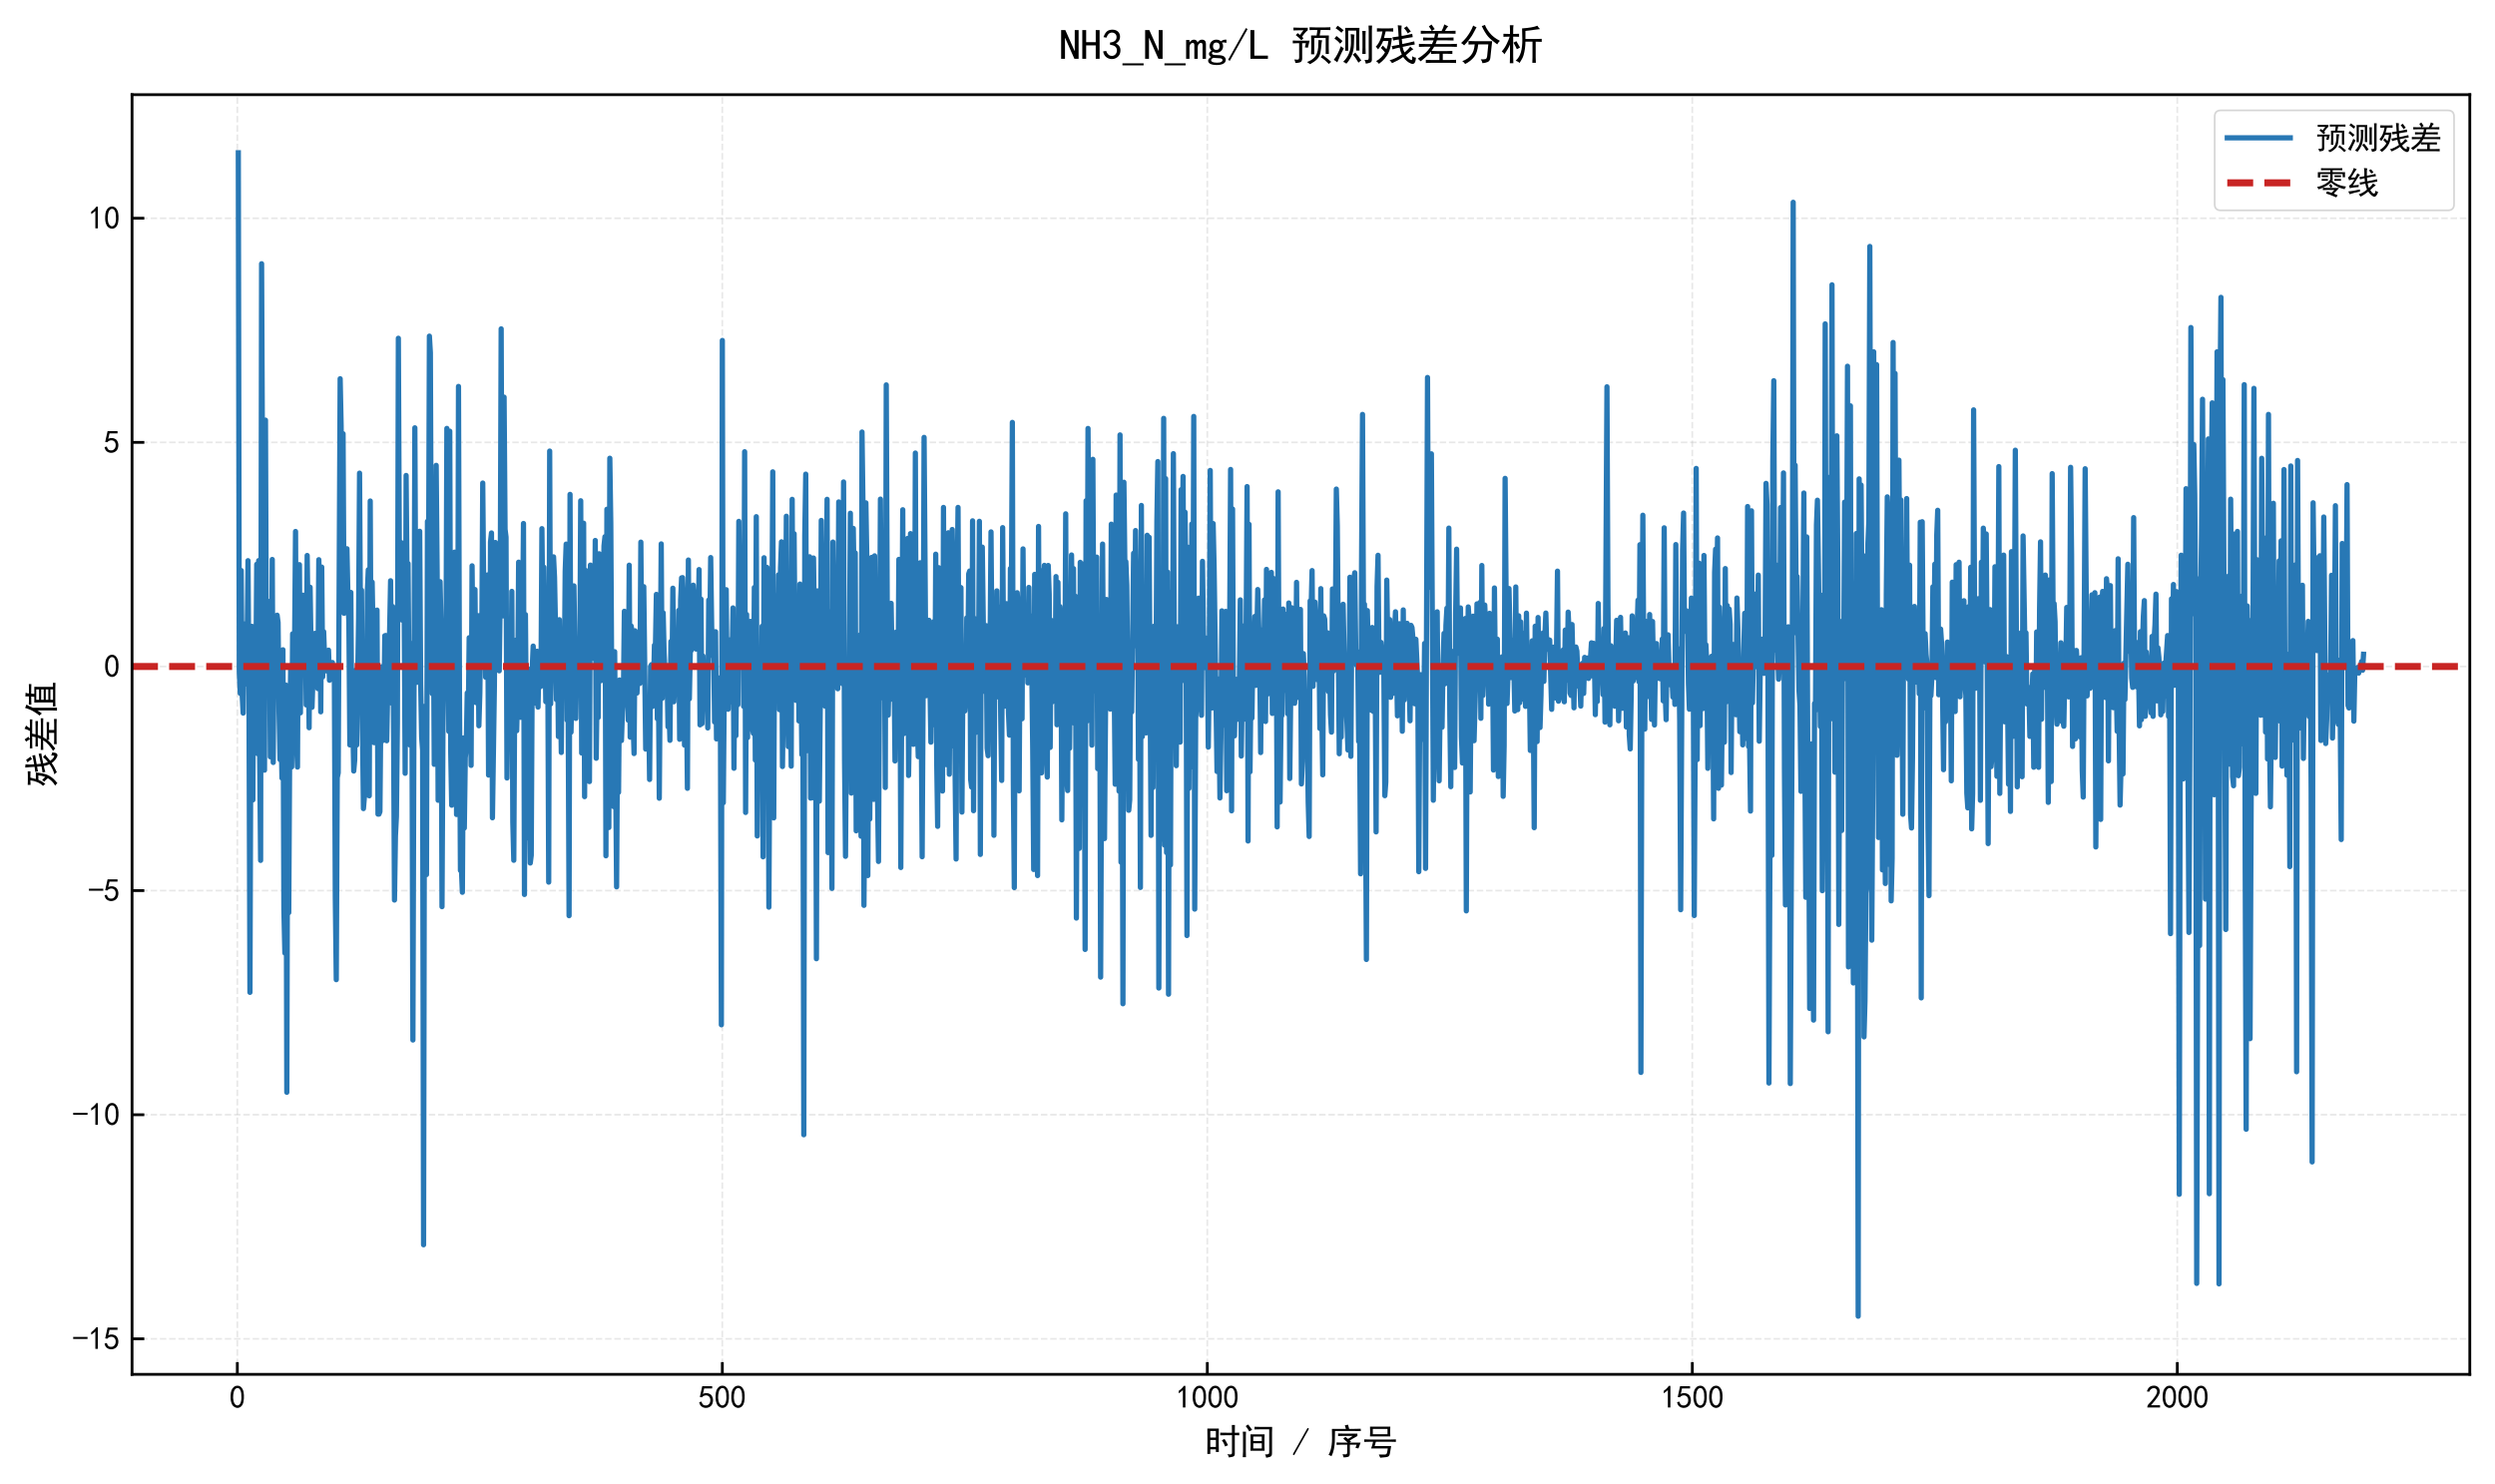 <?xml version="1.0" encoding="utf-8" standalone="no"?>
<!DOCTYPE svg PUBLIC "-//W3C//DTD SVG 1.1//EN"
  "http://www.w3.org/Graphics/SVG/1.1/DTD/svg11.dtd">
<svg xmlns:xlink="http://www.w3.org/1999/xlink" width="712.926pt" height="423.989pt" viewBox="0 0 712.926 423.989" xmlns="http://www.w3.org/2000/svg" version="1.1">
 <defs>
  <style type="text/css">*{stroke-linejoin: round; stroke-linecap: butt}</style>
 </defs>
 <g id="figure_1">
  <g id="patch_1">
   <path d="M 0 423.989 
L 712.926 423.989 
L 712.926 0 
L 0 0 
z
" style="fill: #ffffff"/>
  </g>
  <g id="axes_1">
   <g id="patch_2">
    <path d="M 37.731 392.719 
L 705.726 392.719 
L 705.726 27.044 
L 37.731 27.044 
z
" style="fill: #ffffff"/>
   </g>
   <g id="matplotlib.axis_1">
    <g id="xtick_1">
     <g id="line2d_1">
      <path d="M 67.817 392.719 
L 67.817 27.044 
" clip-path="url(#pbfea1b5a53)" style="fill: none; stroke-dasharray: 1.85,0.8; stroke-dashoffset: 0; stroke: #b2b2b2; stroke-opacity: 0.3; stroke-width: 0.5"/>
     </g>
     <g id="line2d_2">
      <defs>
       <path id="mbfd8999c0a" d="M 0 0 
L 0 -3.5 
" style="stroke: #000000; stroke-width: 0.8"/>
      </defs>
      <g>
       <use xlink:href="#mbfd8999c0a" x="67.817" y="392.719" style="stroke: #000000; stroke-width: 0.8"/>
      </g>
     </g>
     <g id="text_1">
      <!-- 0 -->
      <g transform="translate(65.567 402.406) scale(0.09 -0.09)">
       <defs>
        <path id="SimHei-30" d="M 225 2537 
Q 250 3200 412 3587 
Q 575 3975 875 4225 
Q 1175 4475 1612 4475 
Q 2050 4475 2375 4112 
Q 2700 3750 2800 3200 
Q 2900 2650 2862 1937 
Q 2825 1225 2612 775 
Q 2400 325 1975 150 
Q 1550 -25 1125 187 
Q 700 400 525 750 
Q 350 1100 275 1487 
Q 200 1875 225 2537 
z
M 750 2687 
Q 675 2000 800 1462 
Q 925 925 1212 700 
Q 1500 475 1800 612 
Q 2100 750 2237 1162 
Q 2375 1575 2375 2062 
Q 2375 2550 2337 2950 
Q 2300 3350 2112 3675 
Q 1925 4000 1612 4012 
Q 1300 4025 1062 3700 
Q 825 3375 750 2687 
z
" transform="scale(0.016)"/>
       </defs>
       <use xlink:href="#SimHei-30"/>
      </g>
     </g>
    </g>
    <g id="xtick_2">
     <g id="line2d_3">
      <path d="M 206.4 392.719 
L 206.4 27.044 
" clip-path="url(#pbfea1b5a53)" style="fill: none; stroke-dasharray: 1.85,0.8; stroke-dashoffset: 0; stroke: #b2b2b2; stroke-opacity: 0.3; stroke-width: 0.5"/>
     </g>
     <g id="line2d_4">
      <g>
       <use xlink:href="#mbfd8999c0a" x="206.4" y="392.719" style="stroke: #000000; stroke-width: 0.8"/>
      </g>
     </g>
     <g id="text_2">
      <!-- 500 -->
      <g transform="translate(199.65 402.406) scale(0.09 -0.09)">
       <defs>
        <path id="SimHei-35" d="M 550 1325 
Q 725 650 1150 575 
Q 1575 500 1837 662 
Q 2100 825 2212 1087 
Q 2325 1350 2312 1675 
Q 2300 2000 2137 2225 
Q 1975 2450 1725 2525 
Q 1475 2600 1162 2525 
Q 850 2450 650 2175 
L 225 2225 
Q 275 2375 700 4375 
L 2675 4375 
L 2675 3925 
L 1075 3925 
Q 950 3250 825 2850 
Q 1200 3025 1525 3012 
Q 1850 3000 2150 2862 
Q 2450 2725 2587 2487 
Q 2725 2250 2787 2012 
Q 2850 1775 2837 1500 
Q 2825 1225 2725 937 
Q 2625 650 2425 462 
Q 2225 275 1937 162 
Q 1650 50 1275 75 
Q 900 100 562 350 
Q 225 600 100 1200 
L 550 1325 
z
" transform="scale(0.016)"/>
       </defs>
       <use xlink:href="#SimHei-35"/>
       <use xlink:href="#SimHei-30" transform="translate(50 0)"/>
       <use xlink:href="#SimHei-30" transform="translate(100 0)"/>
      </g>
     </g>
    </g>
    <g id="xtick_3">
     <g id="line2d_5">
      <path d="M 344.982 392.719 
L 344.982 27.044 
" clip-path="url(#pbfea1b5a53)" style="fill: none; stroke-dasharray: 1.85,0.8; stroke-dashoffset: 0; stroke: #b2b2b2; stroke-opacity: 0.3; stroke-width: 0.5"/>
     </g>
     <g id="line2d_6">
      <g>
       <use xlink:href="#mbfd8999c0a" x="344.982" y="392.719" style="stroke: #000000; stroke-width: 0.8"/>
      </g>
     </g>
     <g id="text_3">
      <!-- 1000 -->
      <g transform="translate(335.982 402.406) scale(0.09 -0.09)">
       <defs>
        <path id="SimHei-31" d="M 1400 3600 
Q 1075 3275 575 2975 
L 575 3450 
Q 1200 3875 1600 4450 
L 1900 4450 
L 1900 150 
L 1400 150 
L 1400 3600 
z
" transform="scale(0.016)"/>
       </defs>
       <use xlink:href="#SimHei-31"/>
       <use xlink:href="#SimHei-30" transform="translate(50 0)"/>
       <use xlink:href="#SimHei-30" transform="translate(100 0)"/>
       <use xlink:href="#SimHei-30" transform="translate(150 0)"/>
      </g>
     </g>
    </g>
    <g id="xtick_4">
     <g id="line2d_7">
      <path d="M 483.565 392.719 
L 483.565 27.044 
" clip-path="url(#pbfea1b5a53)" style="fill: none; stroke-dasharray: 1.85,0.8; stroke-dashoffset: 0; stroke: #b2b2b2; stroke-opacity: 0.3; stroke-width: 0.5"/>
     </g>
     <g id="line2d_8">
      <g>
       <use xlink:href="#mbfd8999c0a" x="483.565" y="392.719" style="stroke: #000000; stroke-width: 0.8"/>
      </g>
     </g>
     <g id="text_4">
      <!-- 1500 -->
      <g transform="translate(474.565 402.406) scale(0.09 -0.09)">
       <use xlink:href="#SimHei-31"/>
       <use xlink:href="#SimHei-35" transform="translate(50 0)"/>
       <use xlink:href="#SimHei-30" transform="translate(100 0)"/>
       <use xlink:href="#SimHei-30" transform="translate(150 0)"/>
      </g>
     </g>
    </g>
    <g id="xtick_5">
     <g id="line2d_9">
      <path d="M 622.147 392.719 
L 622.147 27.044 
" clip-path="url(#pbfea1b5a53)" style="fill: none; stroke-dasharray: 1.85,0.8; stroke-dashoffset: 0; stroke: #b2b2b2; stroke-opacity: 0.3; stroke-width: 0.5"/>
     </g>
     <g id="line2d_10">
      <g>
       <use xlink:href="#mbfd8999c0a" x="622.147" y="392.719" style="stroke: #000000; stroke-width: 0.8"/>
      </g>
     </g>
     <g id="text_5">
      <!-- 2000 -->
      <g transform="translate(613.147 402.406) scale(0.09 -0.09)">
       <defs>
        <path id="SimHei-32" d="M 300 250 
Q 325 625 650 925 
Q 975 1225 1475 1862 
Q 1975 2500 2125 2850 
Q 2275 3200 2237 3450 
Q 2200 3700 2000 3862 
Q 1800 4025 1537 4000 
Q 1275 3975 1037 3800 
Q 800 3625 675 3275 
L 200 3350 
Q 400 3925 712 4187 
Q 1025 4450 1450 4475 
Q 1700 4500 1900 4462 
Q 2100 4425 2312 4287 
Q 2525 4150 2662 3875 
Q 2800 3600 2762 3212 
Q 2725 2825 2375 2287 
Q 2025 1750 1025 600 
L 2825 600 
L 2825 150 
L 300 150 
L 300 250 
z
" transform="scale(0.016)"/>
       </defs>
       <use xlink:href="#SimHei-32"/>
       <use xlink:href="#SimHei-30" transform="translate(50 0)"/>
       <use xlink:href="#SimHei-30" transform="translate(100 0)"/>
       <use xlink:href="#SimHei-30" transform="translate(150 0)"/>
      </g>
     </g>
    </g>
    <g id="text_6">
     <!-- 时间 / 序号 -->
     <g transform="translate(344.229 415.539) scale(0.1 -0.1)">
      <defs>
       <path id="SimHei-65f6" d="M 2525 4575 
Q 2500 3675 2500 2400 
Q 2500 1125 2525 400 
L 2000 400 
L 2000 875 
L 1000 875 
L 1000 50 
L 475 50 
Q 500 1200 500 2350 
Q 500 3525 475 4575 
L 2525 4575 
z
M 4875 3825 
Q 4875 4575 4850 5225 
L 5400 5225 
Q 5375 4575 5375 3825 
Q 5750 3825 6175 3850 
L 6175 3375 
Q 5750 3400 5375 3400 
L 5375 50 
Q 5375 -325 5075 -425 
Q 4775 -525 4300 -575 
Q 4300 -275 4025 0 
Q 4500 -50 4687 -25 
Q 4875 0 4875 300 
L 4875 3400 
Q 3625 3400 2775 3375 
L 2775 3850 
Q 3575 3825 4875 3825 
z
M 2000 1300 
L 2000 2550 
L 1000 2550 
L 1000 1300 
L 2000 1300 
z
M 2000 2975 
L 2000 4150 
L 1000 4150 
L 1000 2975 
L 2000 2975 
z
M 3550 2725 
Q 3875 2200 4175 1600 
Q 3925 1525 3650 1375 
Q 3450 1975 3075 2500 
Q 3300 2600 3550 2725 
z
" transform="scale(0.016)"/>
       <path id="SimHei-95f4" d="M 4450 3550 
Q 4425 3075 4425 2725 
L 4425 1400 
Q 4425 1075 4450 625 
L 1925 625 
Q 1950 1075 1950 1425 
L 1950 2725 
Q 1950 3075 1925 3550 
L 4450 3550 
z
M 5800 4875 
Q 5775 4400 5775 3925 
L 5775 250 
Q 5800 -325 5462 -450 
Q 5125 -575 4725 -625 
Q 4700 -325 4525 -25 
Q 5000 -50 5137 25 
Q 5275 100 5275 350 
L 5275 4450 
L 3775 4450 
Q 3175 4450 2650 4425 
L 2650 4900 
Q 3175 4875 3775 4875 
L 5800 4875 
z
M 550 -525 
Q 600 -25 600 525 
L 600 3150 
Q 600 3675 550 4025 
L 1125 4025 
Q 1100 3650 1100 3300 
L 1100 500 
Q 1100 0 1125 -525 
L 550 -525 
z
M 3950 1025 
L 3950 1950 
L 2425 1950 
L 2425 1025 
L 3950 1025 
z
M 3950 2350 
L 3950 3150 
L 2425 3150 
L 2425 2350 
L 3950 2350 
z
M 1525 5300 
Q 1750 5000 2225 4350 
Q 1950 4225 1700 4075 
Q 1450 4575 1075 5025 
Q 1350 5225 1525 5300 
z
" transform="scale(0.016)"/>
       <path id="SimHei-20" transform="scale(0.016)"/>
       <path id="SimHei-2f" d="M 3000 4550 
L 350 -175 
L 100 -25 
L 2750 4700 
L 3000 4550 
z
" transform="scale(0.016)"/>
       <path id="SimHei-5e8f" d="M 4000 2075 
L 5975 2075 
Q 5750 1525 5575 1025 
Q 5325 1100 5050 1150 
Q 5175 1450 5275 1700 
L 4050 1700 
L 4050 150 
Q 4050 -375 3762 -462 
Q 3475 -550 2950 -575 
Q 2875 -300 2750 0 
Q 3350 -75 3475 25 
Q 3600 125 3575 375 
L 3575 1700 
L 2450 1700 
Q 2050 1700 1675 1675 
L 1675 2100 
Q 2100 2075 2425 2075 
L 3675 2075 
Q 3325 2400 2875 2775 
Q 2975 2875 3250 3100 
Q 3400 2975 3725 2725 
L 4575 3275 
L 3000 3275 
Q 2400 3275 1950 3250 
L 1950 3700 
Q 2400 3675 3000 3675 
L 5400 3675 
L 5400 3250 
Q 4700 2875 4025 2450 
L 4275 2250 
L 4000 2075 
z
M 3725 5275 
Q 3825 4925 3925 4525 
L 4850 4525 
Q 5425 4525 6000 4550 
L 6000 4125 
Q 5425 4150 4850 4150 
L 1400 4150 
Q 1400 2750 1362 2137 
Q 1325 1525 1200 887 
Q 1075 250 775 -350 
Q 625 -250 250 -125 
Q 475 300 600 700 
Q 725 1100 800 1637 
Q 875 2175 875 2825 
Q 875 3500 850 4525 
L 3350 4525 
Q 3275 4825 3150 5150 
Q 3425 5200 3725 5275 
z
" transform="scale(0.016)"/>
       <path id="SimHei-53f7" d="M 5025 4925 
Q 5000 4550 5000 4075 
Q 5000 3600 5025 3175 
L 1400 3175 
Q 1425 3525 1425 4000 
Q 1425 4500 1400 4925 
L 5025 4925 
z
M 5175 2625 
Q 5650 2625 6025 2650 
L 6025 2200 
Q 5650 2225 5175 2225 
L 2450 2225 
Q 2350 1875 2225 1450 
L 5175 1450 
Q 5100 1050 5062 775 
Q 5025 500 4950 112 
Q 4875 -275 4650 -412 
Q 4425 -550 3225 -625 
Q 3125 -350 2975 -50 
Q 3875 -75 4112 -50 
Q 4350 -25 4425 212 
Q 4500 450 4575 1025 
L 1600 1025 
Q 1825 1625 1950 2225 
L 1350 2225 
Q 825 2225 375 2200 
L 375 2650 
Q 825 2625 1350 2625 
L 5175 2625 
z
M 4525 3575 
L 4525 4525 
L 1900 4525 
L 1900 3575 
L 4525 3575 
z
" transform="scale(0.016)"/>
      </defs>
      <use xlink:href="#SimHei-65f6"/>
      <use xlink:href="#SimHei-95f4" transform="translate(100 0)"/>
      <use xlink:href="#SimHei-20" transform="translate(200 0)"/>
      <use xlink:href="#SimHei-2f" transform="translate(250 0)"/>
      <use xlink:href="#SimHei-20" transform="translate(300 0)"/>
      <use xlink:href="#SimHei-5e8f" transform="translate(350 0)"/>
      <use xlink:href="#SimHei-53f7" transform="translate(450 0)"/>
     </g>
    </g>
   </g>
   <g id="matplotlib.axis_2">
    <g id="ytick_1">
     <g id="line2d_11">
      <path d="M 37.731 382.567 
L 705.726 382.567 
" clip-path="url(#pbfea1b5a53)" style="fill: none; stroke-dasharray: 1.85,0.8; stroke-dashoffset: 0; stroke: #b2b2b2; stroke-opacity: 0.3; stroke-width: 0.5"/>
     </g>
     <g id="line2d_12">
      <defs>
       <path id="m70bd7790b7" d="M 0 0 
L 3.5 0 
" style="stroke: #000000; stroke-width: 0.8"/>
      </defs>
      <g>
       <use xlink:href="#m70bd7790b7" x="37.731" y="382.567" style="stroke: #000000; stroke-width: 0.8"/>
      </g>
     </g>
     <g id="text_7">
      <!-- -15 -->
      <g transform="translate(20.731 385.661) scale(0.09 -0.09)">
       <defs>
        <path id="SimHei-2d" d="M 2975 2125 
L 125 2125 
L 125 2525 
L 2975 2525 
L 2975 2125 
z
" transform="scale(0.016)"/>
       </defs>
       <use xlink:href="#SimHei-2d"/>
       <use xlink:href="#SimHei-31" transform="translate(50 0)"/>
       <use xlink:href="#SimHei-35" transform="translate(100 0)"/>
      </g>
     </g>
    </g>
    <g id="ytick_2">
     <g id="line2d_13">
      <path d="M 37.731 318.527 
L 705.726 318.527 
" clip-path="url(#pbfea1b5a53)" style="fill: none; stroke-dasharray: 1.85,0.8; stroke-dashoffset: 0; stroke: #b2b2b2; stroke-opacity: 0.3; stroke-width: 0.5"/>
     </g>
     <g id="line2d_14">
      <g>
       <use xlink:href="#m70bd7790b7" x="37.731" y="318.527" style="stroke: #000000; stroke-width: 0.8"/>
      </g>
     </g>
     <g id="text_8">
      <!-- -10 -->
      <g transform="translate(20.731 321.62) scale(0.09 -0.09)">
       <use xlink:href="#SimHei-2d"/>
       <use xlink:href="#SimHei-31" transform="translate(50 0)"/>
       <use xlink:href="#SimHei-30" transform="translate(100 0)"/>
      </g>
     </g>
    </g>
    <g id="ytick_3">
     <g id="line2d_15">
      <path d="M 37.731 254.486 
L 705.726 254.486 
" clip-path="url(#pbfea1b5a53)" style="fill: none; stroke-dasharray: 1.85,0.8; stroke-dashoffset: 0; stroke: #b2b2b2; stroke-opacity: 0.3; stroke-width: 0.5"/>
     </g>
     <g id="line2d_16">
      <g>
       <use xlink:href="#m70bd7790b7" x="37.731" y="254.486" style="stroke: #000000; stroke-width: 0.8"/>
      </g>
     </g>
     <g id="text_9">
      <!-- -5 -->
      <g transform="translate(25.231 257.58) scale(0.09 -0.09)">
       <use xlink:href="#SimHei-2d"/>
       <use xlink:href="#SimHei-35" transform="translate(50 0)"/>
      </g>
     </g>
    </g>
    <g id="ytick_4">
     <g id="line2d_17">
      <path d="M 37.731 190.446 
L 705.726 190.446 
" clip-path="url(#pbfea1b5a53)" style="fill: none; stroke-dasharray: 1.85,0.8; stroke-dashoffset: 0; stroke: #b2b2b2; stroke-opacity: 0.3; stroke-width: 0.5"/>
     </g>
     <g id="line2d_18">
      <g>
       <use xlink:href="#m70bd7790b7" x="37.731" y="190.446" style="stroke: #000000; stroke-width: 0.8"/>
      </g>
     </g>
     <g id="text_10">
      <!-- 0 -->
      <g transform="translate(29.731 193.54) scale(0.09 -0.09)">
       <use xlink:href="#SimHei-30"/>
      </g>
     </g>
    </g>
    <g id="ytick_5">
     <g id="line2d_19">
      <path d="M 37.731 126.405 
L 705.726 126.405 
" clip-path="url(#pbfea1b5a53)" style="fill: none; stroke-dasharray: 1.85,0.8; stroke-dashoffset: 0; stroke: #b2b2b2; stroke-opacity: 0.3; stroke-width: 0.5"/>
     </g>
     <g id="line2d_20">
      <g>
       <use xlink:href="#m70bd7790b7" x="37.731" y="126.405" style="stroke: #000000; stroke-width: 0.8"/>
      </g>
     </g>
     <g id="text_11">
      <!-- 5 -->
      <g transform="translate(29.731 129.499) scale(0.09 -0.09)">
       <use xlink:href="#SimHei-35"/>
      </g>
     </g>
    </g>
    <g id="ytick_6">
     <g id="line2d_21">
      <path d="M 37.731 62.365 
L 705.726 62.365 
" clip-path="url(#pbfea1b5a53)" style="fill: none; stroke-dasharray: 1.85,0.8; stroke-dashoffset: 0; stroke: #b2b2b2; stroke-opacity: 0.3; stroke-width: 0.5"/>
     </g>
     <g id="line2d_22">
      <g>
       <use xlink:href="#m70bd7790b7" x="37.731" y="62.365" style="stroke: #000000; stroke-width: 0.8"/>
      </g>
     </g>
     <g id="text_12">
      <!-- 10 -->
      <g transform="translate(25.231 65.459) scale(0.09 -0.09)">
       <use xlink:href="#SimHei-31"/>
       <use xlink:href="#SimHei-30" transform="translate(50 0)"/>
      </g>
     </g>
    </g>
    <g id="text_13">
     <!-- 残差值 -->
     <g transform="translate(15.403 224.881) rotate(-90) scale(0.1 -0.1)">
      <defs>
       <path id="SimHei-6b8b" d="M 5700 3350 
Q 5325 3300 4900 3225 
Q 4475 3150 4075 3075 
Q 4100 2700 4150 2325 
Q 4625 2425 4987 2500 
Q 5350 2575 5925 2725 
L 6000 2250 
Q 5775 2225 5300 2137 
Q 4825 2050 4200 1900 
Q 4300 1375 4475 1075 
Q 5025 1500 5325 1950 
Q 5525 1750 5800 1550 
Q 5550 1425 5350 1237 
Q 5150 1050 4675 650 
Q 5000 200 5275 37 
Q 5550 -125 5600 -12 
Q 5650 100 5625 525 
Q 5825 325 6175 300 
Q 6125 -850 5450 -587 
Q 4775 -325 4275 400 
Q 3950 150 3537 -75 
Q 3125 -300 2625 -525 
Q 2475 -250 2250 -100 
Q 2775 50 3200 262 
Q 3625 475 4075 775 
Q 3850 1225 3750 1800 
Q 3100 1675 2700 1525 
L 2575 2025 
Q 3300 2125 3700 2225 
Q 3650 2600 3625 3000 
Q 3225 2950 2800 2850 
L 2675 3325 
Q 3150 3375 3600 3450 
Q 3575 3925 3550 4275 
Q 3525 4625 3475 5125 
Q 3775 5075 4050 5075 
Q 4025 4700 4012 4412 
Q 4000 4125 4050 3525 
Q 5200 3725 5625 3850 
L 5700 3350 
z
M 2125 4650 
Q 2450 4650 2800 4675 
L 2800 4175 
Q 2450 4200 2125 4200 
L 1675 4200 
Q 1550 3700 1425 3225 
L 2600 3225 
Q 2525 2500 2400 1925 
Q 2275 1350 2050 925 
Q 1825 500 1512 137 
Q 1200 -225 675 -625 
Q 525 -400 250 -225 
Q 700 25 1037 375 
Q 1375 725 1575 1075 
Q 1275 1450 950 1750 
Q 1125 1900 1250 2100 
Q 1550 1825 1800 1550 
Q 2025 2175 2075 2775 
L 1300 2775 
Q 1125 2375 987 2150 
Q 850 1925 550 1525 
Q 350 1825 200 1925 
Q 575 2300 825 2862 
Q 1075 3425 1200 4200 
Q 775 4200 375 4175 
L 375 4675 
Q 750 4650 1075 4650 
L 2125 4650 
z
M 4825 4975 
Q 5150 4575 5425 4175 
Q 5125 4050 4975 3900 
Q 4750 4325 4400 4700 
Q 4600 4825 4825 4975 
z
" transform="scale(0.016)"/>
       <path id="SimHei-5dee" d="M 4725 4975 
Q 4500 4725 4250 4275 
L 4850 4275 
Q 5450 4275 5825 4300 
L 5825 3850 
Q 5425 3875 4850 3875 
L 3275 3875 
Q 3225 3600 3150 3275 
L 4525 3275 
Q 5075 3275 5525 3300 
L 5525 2850 
Q 5075 2875 4500 2875 
L 3050 2875 
Q 2975 2650 2850 2325 
L 5125 2325 
Q 5675 2325 6025 2350 
L 6025 1900 
Q 5700 1925 5150 1925 
L 2650 1925 
Q 2425 1550 2250 1300 
Q 2650 1275 3100 1275 
L 4525 1275 
Q 4975 1275 5350 1300 
L 5350 850 
Q 4975 875 4575 875 
L 3925 875 
L 3925 -50 
L 5000 -50 
Q 5200 -50 5900 -25 
L 5900 -500 
Q 5275 -475 5025 -475 
L 2100 -475 
Q 1700 -475 1400 -500 
L 1400 -25 
Q 1775 -50 2125 -50 
L 3425 -50 
L 3425 875 
L 3100 875 
Q 2625 875 2175 850 
L 2175 1200 
Q 1925 875 1487 475 
Q 1050 75 625 -250 
Q 425 -25 200 150 
Q 750 475 1262 925 
Q 1775 1375 2100 1925 
L 1325 1925 
Q 750 1925 375 1900 
L 375 2350 
Q 750 2325 1350 2325 
L 2325 2325 
Q 2450 2575 2550 2875 
L 1725 2875 
Q 1375 2875 1000 2850 
L 1000 3300 
Q 1500 3275 1700 3275 
L 2650 3275 
Q 2725 3575 2775 3875 
L 1500 3875 
Q 1100 3875 650 3850 
L 650 4300 
Q 1025 4275 1425 4275 
L 2275 4275 
Q 2075 4675 1850 4950 
Q 2025 5050 2250 5225 
Q 2450 4975 2725 4550 
Q 2525 4450 2325 4275 
L 3750 4275 
Q 4000 4700 4150 5250 
Q 4400 5100 4725 4975 
z
" transform="scale(0.016)"/>
       <path id="SimHei-503c" d="M 3675 4450 
L 3675 5100 
Q 3975 5075 4350 5050 
Q 4225 4875 4200 4450 
L 5125 4450 
Q 5550 4450 5875 4475 
L 5875 4025 
Q 5525 4050 5125 4050 
L 4175 4050 
L 4125 3500 
L 5400 3500 
Q 5375 3200 5375 2700 
L 5375 150 
Q 5875 150 6100 175 
L 6100 -275 
Q 5775 -250 5200 -250 
L 2850 -250 
Q 2275 -250 1900 -275 
L 1900 175 
Q 2125 150 2600 150 
L 2600 2700 
Q 2600 3175 2575 3500 
L 3600 3500 
L 3650 4050 
L 3200 4050 
Q 2575 4050 2225 4025 
L 2225 4475 
Q 2550 4450 3200 4450 
L 3675 4450 
z
M 2225 4900 
Q 2025 4675 1650 3750 
L 1650 450 
Q 1650 -75 1675 -550 
L 1150 -550 
Q 1175 -125 1175 375 
L 1175 2950 
Q 875 2450 625 2150 
Q 425 2425 250 2575 
Q 500 2825 937 3537 
Q 1375 4250 1625 5150 
Q 1975 4975 2225 4900 
z
M 4925 2650 
L 4925 3150 
L 3075 3150 
L 3075 2650 
L 4925 2650 
z
M 4925 150 
L 4925 625 
L 3075 625 
L 3075 150 
L 4925 150 
z
M 4925 1000 
L 4925 1450 
L 3075 1450 
L 3075 1000 
L 4925 1000 
z
M 4925 1825 
L 4925 2275 
L 3075 2275 
L 3075 1825 
L 4925 1825 
z
" transform="scale(0.016)"/>
      </defs>
      <use xlink:href="#SimHei-6b8b"/>
      <use xlink:href="#SimHei-5dee" transform="translate(100 0)"/>
      <use xlink:href="#SimHei-503c" transform="translate(200 0)"/>
     </g>
    </g>
   </g>
   <g id="line2d_23">
    <path d="M 68.095 43.665 
L 68.372 191.855 
L 68.649 198.131 
L 68.926 163.037 
L 69.203 198.515 
L 69.48 203.766 
L 69.758 178.278 
L 70.035 190.446 
L 70.312 195.441 
L 70.589 186.732 
L 70.866 160.219 
L 71.143 198.899 
L 71.421 283.56 
L 71.698 199.796 
L 71.975 178.968 
L 72.252 228.572 
L 72.529 179.098 
L 72.806 181.517 
L 73.084 196.613 
L 73.361 161.244 
L 73.638 215.361 
L 73.915 160.191 
L 74.192 214.754 
L 74.469 245.851 
L 74.747 75.366 
L 75.024 137.999 
L 75.301 151.508 
L 75.578 220.068 
L 75.855 120.056 
L 76.132 194.814 
L 76.41 188.784 
L 76.687 198.622 
L 76.964 171.865 
L 77.241 216.247 
L 77.518 211.527 
L 77.795 159.869 
L 78.073 217.871 
L 78.35 176.079 
L 78.627 182.212 
L 78.904 191.763 
L 79.181 175.789 
L 79.458 177.909 
L 79.736 203.273 
L 80.013 217.054 
L 80.29 206.857 
L 80.567 222.321 
L 80.844 185.673 
L 81.121 259.969 
L 81.399 272.318 
L 81.676 195.75 
L 81.953 312.115 
L 82.23 207.203 
L 82.507 260.781 
L 82.784 211.953 
L 83.062 190.531 
L 83.339 219.149 
L 83.616 181.125 
L 83.893 192.402 
L 84.17 185.144 
L 84.447 151.87 
L 84.725 212.266 
L 85.002 219.176 
L 85.279 165.309 
L 85.556 161.343 
L 85.833 203.701 
L 86.11 170.305 
L 86.388 192.233 
L 86.665 170.065 
L 86.942 180.264 
L 87.219 173.443 
L 87.496 201.421 
L 87.773 158.731 
L 88.051 178.997 
L 88.328 207.944 
L 88.605 167.795 
L 89.159 202.105 
L 89.436 193.239 
L 89.714 194.462 
L 89.991 180.983 
L 90.268 183.525 
L 90.822 196.761 
L 91.099 159.936 
L 91.377 170.494 
L 91.654 203.394 
L 91.931 162.047 
L 92.208 193.414 
L 92.485 180.499 
L 92.762 188.364 
L 93.039 188.708 
L 93.317 191.71 
L 93.594 191.296 
L 93.871 185.78 
L 94.148 194.378 
L 94.425 191.491 
L 94.702 194.061 
L 94.98 189.309 
L 95.257 193.44 
L 95.534 191.136 
L 95.811 256.254 
L 96.088 279.933 
L 96.365 222.193 
L 96.643 220.826 
L 97.197 108.227 
L 97.474 121.637 
L 97.751 161.606 
L 98.028 123.935 
L 98.306 175.243 
L 98.583 159.588 
L 98.86 172.808 
L 99.137 156.803 
L 99.414 170.161 
L 99.691 177.871 
L 99.969 212.859 
L 100.246 169.282 
L 100.523 209.127 
L 100.8 206.772 
L 101.077 220.316 
L 101.354 217.161 
L 101.632 191.528 
L 101.909 212.895 
L 102.463 176.757 
L 102.74 135.201 
L 103.017 181.299 
L 103.295 168.635 
L 103.572 208.458 
L 103.849 231.049 
L 104.126 227.672 
L 104.403 200.722 
L 104.68 226.553 
L 104.958 169.233 
L 105.235 162.804 
L 105.512 227.399 
L 105.789 143.162 
L 106.066 202.019 
L 106.343 166.353 
L 106.621 182.579 
L 106.898 212.217 
L 107.175 190.769 
L 107.729 174.33 
L 108.006 232.63 
L 108.284 232.631 
L 108.561 231.92 
L 108.838 201.612 
L 109.115 190.521 
L 109.392 211.598 
L 109.669 205.289 
L 109.947 181.669 
L 110.224 181.587 
L 110.501 211.666 
L 110.778 197.272 
L 111.055 194.461 
L 111.61 165.951 
L 111.887 200.902 
L 112.164 173.313 
L 112.441 204.644 
L 112.718 257.185 
L 112.995 238.87 
L 113.273 233.319 
L 113.55 206.774 
L 113.827 96.66 
L 114.104 158.021 
L 114.658 155.055 
L 114.936 177.204 
L 115.213 165.957 
L 115.49 172.937 
L 115.767 220.962 
L 116.044 135.864 
L 116.321 167.605 
L 116.599 161.026 
L 116.876 196.8 
L 117.153 212.885 
L 117.43 183.869 
L 117.707 201.947 
L 117.984 297.18 
L 118.539 122.249 
L 118.816 180.27 
L 119.093 194.968 
L 119.37 157.204 
L 119.647 160.423 
L 119.924 151.809 
L 120.202 195.275 
L 120.479 210.54 
L 120.756 214.389 
L 121.033 355.689 
L 121.31 201.844 
L 121.587 232.737 
L 121.865 249.904 
L 122.142 148.975 
L 122.419 174.701 
L 122.696 96.052 
L 122.973 100.798 
L 123.25 169.665 
L 123.528 198.207 
L 123.805 171.948 
L 124.082 218.404 
L 124.636 132.979 
L 124.913 163.759 
L 125.191 228.672 
L 125.468 176.816 
L 125.745 166.213 
L 126.022 178.835 
L 126.299 259.076 
L 126.576 207.764 
L 126.854 190.903 
L 127.131 196.305 
L 127.408 195.253 
L 127.685 122.418 
L 127.962 145.445 
L 128.239 208.981 
L 128.517 123.21 
L 128.794 214.924 
L 129.071 230.087 
L 129.348 225.73 
L 129.625 216.331 
L 129.902 157.776 
L 130.18 164.652 
L 130.457 232.738 
L 130.734 221.562 
L 131.011 110.421 
L 131.288 198.092 
L 131.565 248.719 
L 131.843 248.082 
L 132.12 254.967 
L 132.397 210.867 
L 132.674 236.6 
L 132.951 216.473 
L 133.228 213.56 
L 133.506 198.007 
L 133.783 207.467 
L 134.06 182.229 
L 134.337 193.487 
L 134.614 218.705 
L 134.891 161.686 
L 135.169 189.362 
L 135.446 192.758 
L 135.723 168.454 
L 136 200.766 
L 136.277 177.416 
L 136.554 175.92 
L 136.832 207.385 
L 137.109 198.05 
L 137.386 175.761 
L 137.663 183.223 
L 137.94 138.032 
L 138.217 168.922 
L 138.495 175.712 
L 138.772 193.512 
L 139.049 189.947 
L 139.326 164.284 
L 139.603 221.474 
L 139.88 218.086 
L 140.158 154.924 
L 140.435 152.289 
L 140.712 233.677 
L 141.266 196.075 
L 141.543 155.016 
L 141.821 190.637 
L 142.098 180.804 
L 142.375 184.666 
L 142.652 191.683 
L 142.929 170.441 
L 143.206 93.973 
L 143.483 172.829 
L 143.761 175.988 
L 144.038 113.482 
L 144.315 151.232 
L 144.592 153.481 
L 144.869 222.307 
L 145.146 194.575 
L 145.424 180.985 
L 145.701 208.791 
L 145.978 197.712 
L 146.255 168.986 
L 146.532 234.85 
L 146.809 245.823 
L 147.087 196.438 
L 147.364 182.945 
L 147.641 208.789 
L 147.918 197.255 
L 148.195 160.641 
L 148.75 204.966 
L 149.027 170.922 
L 149.304 181.133 
L 149.581 149.587 
L 149.858 255.592 
L 150.135 175.614 
L 150.69 239.395 
L 150.967 191.193 
L 151.521 246.609 
L 151.798 244.38 
L 152.076 191.35 
L 152.353 184.621 
L 152.907 199.298 
L 153.184 200.989 
L 153.461 186.095 
L 153.739 202.05 
L 154.016 187.356 
L 154.293 196.259 
L 154.57 196.111 
L 154.847 151.065 
L 155.124 176.712 
L 155.402 162.078 
L 155.956 200.499 
L 156.51 185.524 
L 156.787 252.065 
L 157.065 128.893 
L 157.342 201.15 
L 157.619 183.391 
L 157.896 189.378 
L 158.173 159.12 
L 158.45 164.898 
L 158.728 178.89 
L 159.005 199.929 
L 159.282 183.573 
L 159.559 210.463 
L 159.836 177.074 
L 160.391 215.012 
L 160.668 182.307 
L 160.945 196.476 
L 161.222 196.876 
L 161.499 163.313 
L 161.776 155.479 
L 162.054 205.787 
L 162.331 198.906 
L 162.608 261.654 
L 162.885 141.268 
L 163.162 209.22 
L 163.439 194.027 
L 163.717 204.675 
L 163.994 167.414 
L 164.548 205.275 
L 164.825 188.705 
L 165.102 188.31 
L 165.38 183.135 
L 165.657 190.669 
L 165.934 143.092 
L 166.211 215.173 
L 166.765 149.506 
L 167.043 227.637 
L 167.32 162.974 
L 167.597 209.89 
L 167.874 188.827 
L 168.151 215.786 
L 168.428 223.327 
L 168.705 161.478 
L 168.983 183.664 
L 169.26 177.9 
L 169.537 184.597 
L 169.814 188.197 
L 170.091 154.443 
L 170.368 216.675 
L 170.646 194.405 
L 170.923 205.026 
L 171.2 158.237 
L 171.477 186.993 
L 171.754 194.491 
L 172.031 172.471 
L 172.309 175.671 
L 172.586 155.998 
L 172.863 153.365 
L 173.14 244.54 
L 173.417 145.524 
L 173.694 178.433 
L 173.972 236.466 
L 174.249 130.94 
L 174.526 149.654 
L 174.803 197.461 
L 175.08 195.219 
L 175.357 230.483 
L 175.635 186.218 
L 176.189 253.407 
L 176.466 206.425 
L 176.743 226.405 
L 177.02 194.301 
L 177.298 207.128 
L 177.575 211.606 
L 177.852 203.345 
L 178.129 199.096 
L 178.406 174.675 
L 178.683 189.606 
L 178.961 192.078 
L 179.238 191.353 
L 179.515 205.792 
L 179.792 161.497 
L 180.069 210.644 
L 180.346 178.876 
L 180.624 180.55 
L 180.901 205.964 
L 181.178 215.321 
L 181.455 180.248 
L 181.732 180.916 
L 182.009 198.032 
L 182.564 186.666 
L 182.841 195.274 
L 183.118 154.915 
L 183.395 190.473 
L 183.672 184.899 
L 183.95 167.639 
L 184.504 214.046 
L 184.781 212.624 
L 185.058 204.17 
L 185.335 200.326 
L 185.613 222.732 
L 185.89 190.401 
L 186.167 189.922 
L 186.444 201.881 
L 186.721 197.308 
L 186.998 184.368 
L 187.276 185.395 
L 187.553 169.848 
L 187.83 205.372 
L 188.107 190.686 
L 188.384 228.09 
L 188.939 155.421 
L 189.216 199.552 
L 189.493 175.119 
L 189.77 186.556 
L 190.047 192.106 
L 190.324 190.359 
L 190.602 191.952 
L 190.879 207.672 
L 191.156 202.16 
L 191.433 211.548 
L 191.71 183.313 
L 191.987 197.008 
L 192.265 168.081 
L 192.542 200.522 
L 193.096 188.372 
L 193.373 185.759 
L 193.65 196.333 
L 193.928 174.423 
L 194.205 211.242 
L 194.482 171.538 
L 194.759 165.124 
L 195.036 165.056 
L 195.313 171.637 
L 195.59 212.909 
L 195.868 168.618 
L 196.422 225.254 
L 196.699 160.027 
L 196.976 199.688 
L 197.253 185.646 
L 197.531 185.85 
L 197.808 170.158 
L 198.085 167.211 
L 198.639 176.171 
L 198.916 185.467 
L 199.194 183.092 
L 199.471 185.103 
L 199.748 162.755 
L 200.025 207.129 
L 200.302 171.197 
L 200.579 206.782 
L 200.857 187.449 
L 201.134 199.108 
L 201.411 202.259 
L 201.688 195.171 
L 201.965 195.779 
L 202.242 208.005 
L 202.52 171.469 
L 202.797 181.308 
L 203.074 159.325 
L 203.351 178.975 
L 203.628 187.41 
L 203.905 182.825 
L 204.183 206.291 
L 204.46 180.508 
L 204.737 211.146 
L 205.014 193.611 
L 205.291 207.466 
L 205.568 194.115 
L 205.846 204.101 
L 206.123 292.83 
L 206.4 97.281 
L 206.677 229.376 
L 206.954 196.592 
L 207.231 187.421 
L 207.509 168.499 
L 207.786 199.699 
L 208.063 202.663 
L 208.34 186.846 
L 208.617 182.828 
L 208.894 200.546 
L 209.172 189.45 
L 209.449 173.707 
L 209.726 219.528 
L 210.003 177.78 
L 210.28 210.207 
L 210.557 181.867 
L 210.835 201.356 
L 211.112 148.984 
L 211.389 179.724 
L 211.666 163.32 
L 211.943 190.319 
L 212.22 164.66 
L 212.498 201.841 
L 212.775 129.082 
L 213.052 232.154 
L 213.329 175.583 
L 213.606 210.771 
L 213.883 178.959 
L 214.161 195.504 
L 214.438 177.554 
L 214.715 184.091 
L 214.992 208.088 
L 215.269 209.561 
L 215.546 167.885 
L 215.824 217.174 
L 216.101 147.64 
L 216.378 238.87 
L 216.655 195.423 
L 216.932 201.725 
L 217.209 195.725 
L 217.487 211.292 
L 217.764 178.958 
L 218.041 244.834 
L 218.318 159.377 
L 218.595 195.268 
L 218.872 214.055 
L 219.15 162.139 
L 219.427 182.605 
L 219.704 259.213 
L 219.981 208.36 
L 220.258 233.117 
L 220.812 134.83 
L 221.09 233.709 
L 221.367 172.66 
L 221.644 171.936 
L 221.921 170.161 
L 222.198 191.317 
L 222.475 164.25 
L 222.753 202.804 
L 223.03 162.265 
L 223.307 154.827 
L 223.584 219.032 
L 223.861 195.718 
L 224.138 187.411 
L 224.416 193.136 
L 224.693 147.519 
L 224.97 196.755 
L 225.247 213.336 
L 225.524 175.84 
L 225.801 185.809 
L 226.079 218.922 
L 226.356 142.688 
L 226.633 193.174 
L 226.91 152.516 
L 227.187 185.662 
L 227.464 200.128 
L 227.742 182.254 
L 228.019 172.265 
L 228.296 206.012 
L 228.573 166.892 
L 229.127 215.623 
L 229.405 197.877 
L 229.682 324.249 
L 229.959 153.067 
L 230.236 135.486 
L 230.513 214.523 
L 230.79 182.061 
L 231.068 213.26 
L 231.345 159.099 
L 231.622 228.056 
L 231.899 165.742 
L 232.176 227.953 
L 232.453 159.455 
L 232.731 181.801 
L 233.008 181.469 
L 233.285 273.949 
L 233.562 168.841 
L 233.839 225.19 
L 234.116 228.927 
L 234.394 200.41 
L 234.671 148.718 
L 234.948 189.236 
L 235.225 186.926 
L 235.502 158.301 
L 235.779 201.781 
L 236.334 142.681 
L 236.611 243.622 
L 237.165 174.842 
L 237.442 197.062 
L 237.72 253.857 
L 237.997 154.893 
L 238.274 180.661 
L 238.551 180.86 
L 238.828 176.938 
L 239.105 190.123 
L 239.383 196.807 
L 239.66 143.425 
L 239.937 173.527 
L 240.214 180.105 
L 240.491 191.309 
L 240.768 195.387 
L 241.046 137.72 
L 241.323 217.239 
L 241.6 244.687 
L 241.877 204.728 
L 242.154 195.687 
L 242.431 214.242 
L 242.709 189.481 
L 242.986 146.661 
L 243.263 226.627 
L 243.54 171.671 
L 243.817 150.992 
L 244.094 169.214 
L 244.372 157.995 
L 244.649 237.408 
L 244.926 187.709 
L 245.203 184.032 
L 245.48 195.638 
L 245.757 181.422 
L 246.034 238.938 
L 246.312 123.452 
L 246.589 144.389 
L 246.866 258.702 
L 247.143 223.211 
L 247.42 143.692 
L 247.697 160.091 
L 247.975 250.189 
L 248.252 198.569 
L 248.529 234.04 
L 249.083 159.267 
L 249.36 176.081 
L 249.638 228.416 
L 249.915 158.832 
L 250.192 198.212 
L 250.469 209.563 
L 251.023 246.158 
L 251.578 142.621 
L 251.855 181.208 
L 252.409 199.471 
L 252.686 174.36 
L 252.964 225.026 
L 253.241 109.984 
L 253.518 172.51 
L 253.795 204.338 
L 254.072 191.087 
L 254.349 199.883 
L 254.627 172.392 
L 254.904 188.453 
L 255.181 194.704 
L 255.458 188.176 
L 255.735 217.444 
L 256.012 180.659 
L 256.29 198.446 
L 256.567 200.493 
L 256.844 159.845 
L 257.121 176.931 
L 257.398 247.889 
L 257.953 145.66 
L 258.23 209.64 
L 258.507 174.537 
L 258.784 190.11 
L 259.061 189.398 
L 259.338 153.863 
L 259.616 221.59 
L 259.893 204.429 
L 260.17 152.478 
L 260.447 189.234 
L 260.724 208.401 
L 261.001 212.684 
L 261.279 210.707 
L 261.556 129.456 
L 261.833 203.604 
L 262.11 206.756 
L 262.387 216.212 
L 262.664 179.325 
L 262.942 160.812 
L 263.496 244.813 
L 263.773 198.111 
L 264.05 124.987 
L 264.605 198.792 
L 264.882 186.993 
L 265.159 197.639 
L 265.436 177.247 
L 265.99 212.074 
L 266.268 188.465 
L 266.545 191.495 
L 266.822 177.641 
L 267.099 207.136 
L 267.376 158.356 
L 267.653 217.538 
L 267.931 236.127 
L 268.208 162.207 
L 268.485 186.22 
L 268.762 185.553 
L 269.039 196.926 
L 269.316 226.038 
L 269.594 144.999 
L 269.871 207.065 
L 270.148 175.661 
L 270.425 218.492 
L 270.979 152.23 
L 271.256 221.24 
L 271.534 177.595 
L 271.811 213.177 
L 272.088 151.307 
L 272.365 169.323 
L 272.642 179.86 
L 272.919 221.319 
L 273.197 245.462 
L 273.474 170.035 
L 273.751 144.995 
L 274.028 201.686 
L 274.305 167.79 
L 274.582 167.919 
L 274.86 232.053 
L 275.137 195.553 
L 275.414 202.317 
L 275.691 203.16 
L 275.968 199.106 
L 276.245 176.555 
L 276.523 189.002 
L 276.8 163.975 
L 277.077 163.169 
L 277.354 222.692 
L 277.631 224.897 
L 277.908 148.826 
L 278.186 231.656 
L 278.463 176.725 
L 278.74 209.337 
L 279.017 197.947 
L 279.571 199.23 
L 279.849 148.964 
L 280.126 244.151 
L 280.403 171.148 
L 280.68 156.339 
L 281.234 197.537 
L 281.512 194.36 
L 281.789 178.782 
L 282.066 213.78 
L 282.343 215.946 
L 282.62 186.415 
L 282.897 185.463 
L 283.175 151.99 
L 283.452 186.691 
L 283.729 178.096 
L 284.006 238.688 
L 284.283 183.728 
L 284.56 199.309 
L 284.838 168.839 
L 285.115 189.679 
L 285.392 193.744 
L 285.669 173.486 
L 285.946 204.522 
L 286.223 223.008 
L 286.501 150.772 
L 286.778 187.977 
L 287.055 201.787 
L 287.332 201.217 
L 287.609 172.5 
L 288.164 203.765 
L 288.441 210.069 
L 288.718 162.448 
L 288.995 169.661 
L 289.272 120.697 
L 289.549 223.547 
L 289.827 253.634 
L 290.104 183.967 
L 290.381 200.355 
L 290.658 169.368 
L 290.935 173.652 
L 291.212 225.983 
L 291.49 179.51 
L 291.767 177.556 
L 292.044 205.383 
L 292.321 156.849 
L 292.598 192.937 
L 292.875 175.669 
L 293.153 181.051 
L 293.43 182.374 
L 293.707 195.13 
L 293.984 167.859 
L 294.261 193.003 
L 294.538 175.975 
L 294.816 190.335 
L 295.093 214.11 
L 295.37 248.459 
L 295.647 164.129 
L 295.924 187.594 
L 296.478 250.193 
L 296.756 150.431 
L 297.033 212.22 
L 297.31 163.024 
L 297.587 220.858 
L 297.864 174.541 
L 298.141 169.467 
L 298.419 161.555 
L 298.696 164.657 
L 298.973 215.48 
L 299.25 222.045 
L 299.527 161.586 
L 299.804 169.8 
L 300.082 213.575 
L 300.359 177.255 
L 300.636 200.574 
L 300.913 193.14 
L 301.19 180.11 
L 301.467 197.939 
L 301.745 164.758 
L 302.022 207.105 
L 302.299 166.398 
L 302.576 190.36 
L 302.853 173.312 
L 303.13 177.131 
L 303.408 234.272 
L 303.685 199.672 
L 303.962 192.542 
L 304.239 204.922 
L 304.516 146.823 
L 304.793 221.496 
L 305.071 225.899 
L 305.348 170.332 
L 305.625 213.805 
L 306.179 158.584 
L 306.456 180.576 
L 306.734 162.46 
L 307.011 206.701 
L 307.288 170.379 
L 307.565 262.339 
L 307.842 200.671 
L 308.119 204.423 
L 308.397 242.426 
L 308.674 160.688 
L 308.951 194.311 
L 309.228 198.776 
L 309.505 161.174 
L 309.782 178.288 
L 310.06 271.297 
L 310.337 143.091 
L 310.614 206.049 
L 310.891 122.433 
L 311.445 205.704 
L 311.723 175.818 
L 312 212.925 
L 312.277 131.249 
L 312.554 186.834 
L 312.831 190.509 
L 313.108 197.546 
L 313.386 159.2 
L 313.663 219.641 
L 313.94 189.592 
L 314.217 183.775 
L 314.494 279.208 
L 315.049 155.469 
L 315.603 239.624 
L 316.157 171.299 
L 316.434 197.098 
L 316.712 172.599 
L 317.266 202.625 
L 317.543 149.785 
L 317.82 202.161 
L 318.097 166.921 
L 318.652 224.094 
L 318.929 141.463 
L 319.206 175.736 
L 319.483 174.788 
L 319.76 226.071 
L 320.038 124.274 
L 320.315 246.354 
L 320.592 183.249 
L 320.869 286.818 
L 321.146 137.801 
L 321.423 161.938 
L 321.7 160.482 
L 321.978 167.217 
L 322.532 231.536 
L 322.809 228.53 
L 323.086 185.379 
L 323.363 203.434 
L 323.918 158.104 
L 324.195 184.526 
L 324.472 151.603 
L 324.749 171.411 
L 325.026 165.852 
L 325.304 216.984 
L 325.581 181.091 
L 325.858 253.588 
L 326.135 144.432 
L 326.412 210.48 
L 326.689 185.987 
L 326.967 182.814 
L 327.244 184.749 
L 327.521 209.428 
L 327.798 152.949 
L 328.075 205.759 
L 328.352 153.523 
L 328.907 238.704 
L 329.184 180.079 
L 329.461 225.023 
L 329.738 178.965 
L 330.293 199.733 
L 330.57 148.796 
L 330.847 131.887 
L 331.124 282.323 
L 331.401 196.696 
L 331.678 239.884 
L 331.956 174.26 
L 332.233 234.094 
L 332.51 119.551 
L 332.787 241.49 
L 333.064 136.758 
L 333.341 243.624 
L 333.619 163.477 
L 333.896 284.092 
L 334.173 169.269 
L 334.45 247.146 
L 334.727 171.798 
L 335.004 210.64 
L 335.282 129.633 
L 335.559 186.991 
L 335.836 182.52 
L 336.113 218.791 
L 336.39 179.093 
L 336.667 207.086 
L 336.945 184.819 
L 337.222 212.06 
L 337.499 139.92 
L 337.776 158.977 
L 338.053 136.143 
L 338.33 194.456 
L 338.608 146.347 
L 338.885 166.433 
L 339.162 267.325 
L 339.439 156.369 
L 339.716 225.28 
L 339.993 156.986 
L 340.271 219.15 
L 340.548 149.743 
L 340.825 203.436 
L 341.102 119 
L 341.379 259.776 
L 341.656 205.254 
L 341.934 200.849 
L 342.211 190.676 
L 342.488 170.917 
L 343.042 195.722 
L 343.319 204.397 
L 343.597 160.398 
L 343.874 180.46 
L 344.151 190.778 
L 344.428 182.285 
L 344.705 185.785 
L 344.982 186.643 
L 345.26 213.48 
L 345.537 191.069 
L 345.814 134.429 
L 346.091 196.373 
L 346.368 202.309 
L 346.645 149.605 
L 346.922 162.134 
L 347.754 220.443 
L 348.031 194.015 
L 348.308 204.218 
L 348.585 228.015 
L 348.863 210.74 
L 349.14 174.552 
L 349.417 207.262 
L 349.694 204.765 
L 350.248 174.709 
L 350.526 225.954 
L 350.803 205.99 
L 351.08 209.946 
L 351.357 181.745 
L 351.634 134.147 
L 351.911 231.691 
L 352.189 145.448 
L 352.466 206.773 
L 352.743 210.283 
L 353.02 195.321 
L 353.297 194.112 
L 353.574 205.533 
L 353.852 198.448 
L 354.129 196.392 
L 354.406 171.413 
L 354.683 216.038 
L 355.237 178.886 
L 355.515 200.016 
L 355.792 205.49 
L 356.069 180.892 
L 356.346 139.041 
L 356.623 240.316 
L 356.9 149.828 
L 357.178 220.531 
L 357.455 195.606 
L 357.732 205.197 
L 358.009 185.452 
L 358.286 184.906 
L 358.563 176.142 
L 358.841 195.847 
L 359.395 168.455 
L 359.949 188.799 
L 360.226 215.037 
L 360.504 180.021 
L 360.781 194.907 
L 361.058 193.668 
L 361.335 171.411 
L 361.612 206.161 
L 361.889 162.704 
L 362.167 198.355 
L 362.444 195.273 
L 362.721 179.945 
L 363.275 163.553 
L 363.552 203.861 
L 363.83 165.268 
L 364.107 199.222 
L 364.661 172.818 
L 364.938 236.277 
L 365.215 140.544 
L 365.493 198.89 
L 365.77 229.173 
L 366.047 204.959 
L 366.324 204.313 
L 366.601 174.027 
L 366.878 197.32 
L 367.156 175.505 
L 367.433 180.834 
L 367.71 182.581 
L 367.987 203.983 
L 368.264 172.298 
L 368.541 222.45 
L 369.096 173.656 
L 369.373 199.248 
L 369.65 190.33 
L 369.927 200.967 
L 370.204 195.954 
L 370.482 166.404 
L 370.759 199.275 
L 371.036 191.942 
L 371.313 192.082 
L 371.59 174.133 
L 371.867 224.002 
L 372.144 217.568 
L 372.422 186.754 
L 372.699 193.706 
L 372.976 209.933 
L 373.253 202.632 
L 373.53 206.97 
L 373.807 229.163 
L 374.085 239.016 
L 374.362 171.694 
L 374.639 173.918 
L 374.916 163.043 
L 375.193 196.123 
L 375.47 172.361 
L 375.748 172.052 
L 376.025 177.437 
L 376.302 194.184 
L 376.856 181.103 
L 377.133 208.141 
L 377.411 168.198 
L 377.688 202.469 
L 377.965 221.405 
L 378.242 175.984 
L 378.519 176.919 
L 378.796 184.983 
L 379.074 196.831 
L 379.351 180.831 
L 379.628 197.626 
L 379.905 190.064 
L 380.182 204.301 
L 380.459 209.205 
L 380.737 168.3 
L 381.014 191.743 
L 381.291 178.092 
L 381.568 178.525 
L 381.845 139.753 
L 382.122 150.223 
L 382.677 215.38 
L 382.954 198.826 
L 383.231 210.627 
L 383.508 181.755 
L 383.785 172.672 
L 384.34 200.025 
L 384.617 201.418 
L 384.894 206.791 
L 385.171 214.32 
L 385.448 202.529 
L 385.726 164.945 
L 386.003 216.121 
L 386.28 173.999 
L 386.834 165.453 
L 387.111 163.66 
L 387.389 185.201 
L 387.666 190.104 
L 387.943 186.317 
L 388.22 211.824 
L 388.497 207.97 
L 388.774 249.684 
L 389.052 161.637 
L 389.329 118.42 
L 389.606 177.635 
L 389.883 172.66 
L 390.437 274.167 
L 390.715 174.47 
L 390.992 187.542 
L 391.269 188.832 
L 391.823 202.914 
L 392.1 179.298 
L 392.378 203.272 
L 392.655 186.192 
L 392.932 190.183 
L 393.209 237.711 
L 393.486 167.644 
L 393.763 158.67 
L 394.041 190.376 
L 394.318 192.106 
L 394.595 183.561 
L 394.872 186.993 
L 395.149 187.21 
L 395.426 191.895 
L 395.704 227.364 
L 395.981 223.449 
L 396.258 165.757 
L 396.535 183.85 
L 396.812 186.019 
L 397.089 177.038 
L 397.366 199.265 
L 397.644 189.628 
L 397.921 198.179 
L 398.198 196.831 
L 398.475 180.245 
L 398.752 174.813 
L 399.307 204.547 
L 399.584 201.27 
L 399.861 178.217 
L 400.138 187.595 
L 400.415 180.956 
L 400.692 208.946 
L 400.97 174.28 
L 401.247 200.015 
L 401.524 179.09 
L 401.801 195.036 
L 402.078 178.111 
L 402.355 181.034 
L 402.91 205.959 
L 403.187 178.695 
L 403.464 179.311 
L 403.741 182.443 
L 404.018 187.094 
L 404.296 201.118 
L 404.573 182.668 
L 405.127 194.94 
L 405.404 249.085 
L 405.681 201.917 
L 405.959 192.789 
L 406.236 211.294 
L 406.513 198.421 
L 406.79 205.907 
L 407.067 183.861 
L 407.344 248.145 
L 407.899 107.863 
L 408.176 167.865 
L 408.453 160.961 
L 408.73 131.859 
L 409.007 129.679 
L 409.562 228.668 
L 409.839 197.312 
L 410.116 210.822 
L 410.393 187.001 
L 410.67 174.825 
L 410.948 211.315 
L 411.225 223.115 
L 411.502 202.008 
L 411.779 198.969 
L 412.056 207.798 
L 412.333 189.614 
L 412.611 180.999 
L 412.888 195.391 
L 413.165 178.66 
L 413.442 173.782 
L 413.719 194.512 
L 413.996 150.908 
L 414.274 204.159 
L 414.551 224.793 
L 414.828 186.13 
L 415.105 192.519 
L 415.659 219.3 
L 415.937 175.404 
L 416.214 156.919 
L 416.491 186.676 
L 416.768 180.437 
L 417.045 183.48 
L 417.322 173.716 
L 417.6 210.647 
L 417.877 218.035 
L 418.154 188.638 
L 418.431 191.513 
L 418.708 176.727 
L 418.985 260.28 
L 419.263 190.366 
L 419.54 173.431 
L 419.817 177.536 
L 420.094 226.294 
L 420.371 193.085 
L 420.648 192.058 
L 420.926 176.076 
L 421.203 211.652 
L 421.757 190.862 
L 422.034 172.56 
L 422.311 173.7 
L 422.589 195.069 
L 422.866 172.165 
L 423.143 205.254 
L 423.42 161.588 
L 423.697 198.734 
L 423.974 191.408 
L 424.251 172.886 
L 424.529 179.402 
L 424.806 182.467 
L 425.083 176.454 
L 425.36 201.214 
L 425.637 175.258 
L 425.914 189.386 
L 426.192 194.359 
L 426.469 186.016 
L 426.746 220.036 
L 427.023 168.011 
L 427.3 194.053 
L 427.577 197.489 
L 427.855 182.649 
L 428.132 221.876 
L 428.686 196.589 
L 428.963 190.409 
L 429.24 187.681 
L 429.518 227.544 
L 429.795 213.015 
L 430.072 136.695 
L 430.626 201.023 
L 430.903 192.578 
L 431.181 168.177 
L 431.735 193.605 
L 432.012 182.929 
L 432.289 193.727 
L 432.566 190.256 
L 432.844 203.166 
L 433.121 167.722 
L 433.398 198.101 
L 433.675 202.784 
L 433.952 175.966 
L 434.229 200.816 
L 434.507 177.689 
L 434.784 190.948 
L 435.338 199.81 
L 435.615 180.935 
L 435.892 201.84 
L 436.17 175.198 
L 436.447 193.321 
L 436.724 194.866 
L 437.001 193.971 
L 437.278 214.441 
L 437.833 183.108 
L 438.11 200.09 
L 438.387 236.51 
L 438.664 178.943 
L 438.941 180.381 
L 439.218 211.903 
L 439.496 176.446 
L 440.05 207.897 
L 440.327 198.611 
L 440.604 182.854 
L 440.881 180.895 
L 441.159 194.698 
L 441.436 181.936 
L 441.713 175.179 
L 441.99 185.556 
L 442.267 182.648 
L 442.544 184.015 
L 442.822 182.911 
L 443.376 202.693 
L 443.653 190.996 
L 443.93 184.919 
L 444.485 199.434 
L 444.762 186.067 
L 445.039 163.201 
L 445.316 200.364 
L 445.593 199.372 
L 445.87 187.126 
L 446.148 194.285 
L 446.425 187.051 
L 446.702 185.682 
L 446.979 200.532 
L 447.256 180.033 
L 447.811 194.362 
L 448.088 174.914 
L 448.365 180.948 
L 448.642 198.067 
L 448.919 198.723 
L 449.196 178.458 
L 449.751 202.256 
L 450.028 185.746 
L 450.305 184.888 
L 450.582 186.048 
L 450.859 192.511 
L 451.136 196.177 
L 451.414 195.11 
L 451.691 201.758 
L 451.968 189.825 
L 452.245 189.503 
L 452.522 198.143 
L 452.799 187.843 
L 453.077 188.636 
L 453.354 190.033 
L 453.631 188.035 
L 453.908 193.86 
L 454.185 192.953 
L 454.74 183.687 
L 455.017 193.131 
L 455.294 183.81 
L 455.571 186.884 
L 455.848 204.208 
L 456.125 186.78 
L 456.403 200.45 
L 456.68 172.442 
L 456.957 192.632 
L 457.234 193.644 
L 457.511 186.734 
L 457.788 191.282 
L 458.066 198.486 
L 458.343 179.576 
L 458.62 206.347 
L 459.174 110.533 
L 459.451 172.556 
L 459.729 198.856 
L 460.006 207.114 
L 460.283 184.522 
L 460.837 196.029 
L 461.114 193.106 
L 461.392 201.798 
L 461.946 177.25 
L 462.223 183.302 
L 462.5 205.967 
L 462.777 197.24 
L 463.055 176.408 
L 463.332 192.802 
L 463.609 202.396 
L 463.886 186.83 
L 464.163 185.32 
L 464.44 180.877 
L 464.718 207.735 
L 464.995 197.295 
L 465.272 182.227 
L 465.549 209.982 
L 465.826 213.998 
L 466.103 198.346 
L 466.381 175.986 
L 466.658 194.601 
L 466.935 193.576 
L 467.212 193.537 
L 467.489 190.908 
L 468.044 171.504 
L 468.321 194.809 
L 468.598 155.641 
L 468.875 306.441 
L 469.152 196.618 
L 469.429 147.227 
L 469.707 191.821 
L 469.984 208.337 
L 470.261 177.538 
L 470.538 180.442 
L 470.815 185.304 
L 471.092 199.029 
L 471.37 175.587 
L 471.924 205.581 
L 472.201 177.589 
L 472.755 207.164 
L 473.033 187.253 
L 473.31 183.895 
L 473.587 190.194 
L 473.864 187.764 
L 474.141 193.89 
L 474.418 192.088 
L 474.695 194.045 
L 474.973 182.588 
L 475.25 200.267 
L 475.527 150.823 
L 475.804 197.325 
L 476.081 205.643 
L 476.358 185.005 
L 476.636 181.388 
L 476.913 191.297 
L 477.19 195.662 
L 477.467 195.14 
L 477.744 193.584 
L 478.021 199.184 
L 478.299 191.431 
L 478.576 201.28 
L 478.853 155.607 
L 479.13 196.629 
L 479.407 185.96 
L 479.684 185.414 
L 479.962 206.161 
L 480.239 259.951 
L 480.793 157.209 
L 481.07 146.598 
L 481.347 180.413 
L 481.625 178.637 
L 481.902 174.539 
L 482.179 175.509 
L 482.456 195.286 
L 482.733 202.66 
L 483.01 197.41 
L 483.288 170.905 
L 483.565 192.117 
L 483.842 192.567 
L 484.119 261.604 
L 484.396 208.756 
L 484.673 133.854 
L 484.951 217.056 
L 485.228 176.027 
L 485.505 160.93 
L 485.782 207.344 
L 486.059 184.047 
L 486.614 202.477 
L 486.891 158.723 
L 487.168 192.16 
L 487.445 184.22 
L 487.722 189.956 
L 487.999 219.552 
L 488.277 188.068 
L 488.554 206.049 
L 488.831 213.917 
L 489.108 187.514 
L 489.385 192.884 
L 489.662 233.989 
L 489.94 163.594 
L 490.217 156.935 
L 490.494 171.464 
L 490.771 153.718 
L 491.048 225.25 
L 491.325 173.501 
L 491.603 182.965 
L 491.88 224.328 
L 492.157 199.784 
L 492.434 189.087 
L 492.711 212.096 
L 492.988 162.467 
L 493.266 200.557 
L 493.543 173.042 
L 493.82 190.161 
L 494.097 174.044 
L 494.374 178.465 
L 494.651 220.745 
L 494.929 186.968 
L 495.206 184.159 
L 495.483 193.249 
L 495.76 192.342 
L 496.037 204.236 
L 496.314 170.883 
L 496.592 179.805 
L 497.146 209.08 
L 497.423 196.492 
L 497.7 192.784 
L 497.977 212.85 
L 498.255 186.833 
L 498.532 175.23 
L 498.809 183.86 
L 499.086 211.06 
L 499.363 144.742 
L 499.64 213.286 
L 499.917 211.321 
L 500.195 231.757 
L 500.472 145.965 
L 500.749 200.843 
L 501.026 185.742 
L 501.303 190.646 
L 501.858 169.657 
L 502.135 190.323 
L 502.412 164.338 
L 502.689 211.795 
L 502.966 191.812 
L 503.243 189.846 
L 503.521 182.642 
L 503.798 190.643 
L 504.075 192.412 
L 504.352 185.302 
L 504.629 138.122 
L 504.906 144.246 
L 505.184 193.088 
L 505.461 309.477 
L 506.015 180.444 
L 506.292 244.42 
L 506.569 131.724 
L 506.847 108.791 
L 507.124 185.75 
L 507.401 161.358 
L 507.678 178.104 
L 508.232 194.081 
L 508.51 187.509 
L 508.787 145.035 
L 509.064 148.937 
L 509.341 176.222 
L 509.618 135.137 
L 509.895 220.18 
L 510.173 258.582 
L 510.45 181.688 
L 510.727 186.25 
L 511.004 179.102 
L 511.281 184.521 
L 511.558 309.621 
L 512.113 200.013 
L 512.39 57.803 
L 512.667 180.843 
L 512.944 132.931 
L 513.221 169.084 
L 513.499 164.722 
L 514.053 197.42 
L 514.33 201.76 
L 514.607 226.121 
L 514.884 180.609 
L 515.162 177.847 
L 515.439 140.877 
L 515.716 215.353 
L 515.993 256.4 
L 516.27 153.429 
L 516.547 213.215 
L 516.825 229.871 
L 517.102 288.172 
L 517.379 228.935 
L 517.656 212.564 
L 517.933 264.067 
L 518.21 291.487 
L 518.488 201.015 
L 518.765 202.976 
L 519.042 150.005 
L 519.319 142.934 
L 519.596 161.552 
L 520.151 207.569 
L 520.428 170.101 
L 520.705 254.513 
L 520.982 215.65 
L 521.259 245.456 
L 521.536 92.549 
L 521.814 191.362 
L 522.091 156.387 
L 522.368 294.821 
L 522.645 136.409 
L 522.922 178.323 
L 523.199 174.655 
L 523.477 81.384 
L 523.754 205.441 
L 524.031 137.419 
L 524.308 220.648 
L 524.862 124.539 
L 525.139 161.443 
L 525.417 264.155 
L 525.694 198.735 
L 525.971 185.205 
L 526.248 237.31 
L 526.525 177.416 
L 526.802 194.052 
L 527.08 143.482 
L 527.357 143.955 
L 527.634 173.319 
L 527.911 104.654 
L 528.188 276.291 
L 528.465 124.792 
L 528.743 115.967 
L 529.02 249.77 
L 529.297 225.353 
L 529.574 280.881 
L 529.851 166.736 
L 530.128 222.217 
L 530.406 152.461 
L 530.683 206.052 
L 530.96 376.097 
L 531.237 136.838 
L 531.514 161.252 
L 531.791 138.603 
L 532.069 175.157 
L 532.346 158.699 
L 532.623 296.289 
L 532.9 286.013 
L 533.177 255.15 
L 533.454 252.716 
L 533.732 155.426 
L 534.009 148.85 
L 534.286 70.422 
L 534.84 268.648 
L 535.117 226.373 
L 535.395 100.529 
L 535.949 208.276 
L 536.226 104.196 
L 536.503 192.268 
L 536.78 239.313 
L 537.058 224.15 
L 537.335 221.405 
L 537.612 174.226 
L 537.889 248.572 
L 538.166 200.935 
L 538.721 252.457 
L 538.998 169.912 
L 539.275 141.978 
L 539.552 147.902 
L 539.829 247.012 
L 540.106 151.916 
L 540.384 257.418 
L 540.661 245.318 
L 540.938 97.869 
L 541.215 180.261 
L 541.492 106.709 
L 541.769 180.408 
L 542.047 215.822 
L 542.324 199.808 
L 542.601 131.486 
L 542.878 171.724 
L 543.155 142.859 
L 543.71 232.676 
L 543.987 163.91 
L 544.541 191.776 
L 544.818 142.461 
L 545.095 187.023 
L 545.373 194.087 
L 545.65 161.498 
L 545.927 232.697 
L 546.204 236.601 
L 546.481 216.824 
L 546.758 180.287 
L 547.036 173.296 
L 547.59 194.913 
L 547.867 187.773 
L 548.144 184.697 
L 548.421 198.244 
L 548.699 149.225 
L 548.976 285.145 
L 549.253 149.083 
L 549.53 187.052 
L 549.807 202.268 
L 550.084 181.06 
L 550.361 186.934 
L 550.639 189.936 
L 550.916 236.578 
L 551.193 255.934 
L 551.47 192.503 
L 551.747 198.789 
L 552.024 193.391 
L 552.302 167.691 
L 552.579 183.707 
L 552.856 161.205 
L 553.133 193.598 
L 553.41 152.937 
L 553.687 145.812 
L 553.965 198.521 
L 554.242 191.363 
L 554.519 179.751 
L 554.796 183.942 
L 555.073 198.241 
L 555.35 219.936 
L 555.628 190.717 
L 555.905 206.252 
L 556.459 183.467 
L 556.736 193.374 
L 557.013 186.146 
L 557.291 189.629 
L 557.568 223.115 
L 557.845 166.359 
L 558.122 171.774 
L 558.399 197.664 
L 558.676 203.315 
L 558.954 161.355 
L 559.231 196.399 
L 559.508 186.804 
L 559.785 160.655 
L 560.062 199.112 
L 560.339 182.186 
L 560.617 191.13 
L 560.894 172.571 
L 561.171 171.656 
L 561.448 195.269 
L 561.725 198.69 
L 562.002 226.658 
L 562.28 230.851 
L 562.557 173.339 
L 562.834 201.096 
L 563.111 162.102 
L 563.388 236.837 
L 563.665 226.724 
L 563.943 117.12 
L 564.22 175.437 
L 564.497 196.662 
L 564.774 179.365 
L 565.051 185.569 
L 565.328 171.076 
L 565.606 179.253 
L 565.883 228.686 
L 566.16 160.648 
L 566.437 189.139 
L 566.714 150.918 
L 566.991 155.293 
L 567.269 189.152 
L 567.546 152.58 
L 567.823 187.559 
L 568.1 241.054 
L 568.377 185.791 
L 568.654 174.197 
L 568.932 219.058 
L 569.209 215.778 
L 569.486 189.702 
L 569.763 208.182 
L 570.04 161.952 
L 570.595 221.825 
L 570.872 190.434 
L 571.149 133.322 
L 571.426 226.715 
L 571.703 191.259 
L 571.98 192.89 
L 572.535 158.621 
L 572.812 206.256 
L 573.089 190.385 
L 573.366 187.621 
L 573.643 200.516 
L 573.921 224.076 
L 574.198 198.027 
L 574.475 231.854 
L 574.752 157.638 
L 575.029 203.985 
L 575.306 210.389 
L 575.583 185.389 
L 575.861 128.646 
L 576.415 224.829 
L 576.692 198.072 
L 576.969 207.633 
L 577.246 203.677 
L 577.524 180.791 
L 577.801 221.946 
L 578.078 153.144 
L 578.632 186.666 
L 578.909 180.841 
L 579.187 201.148 
L 579.464 196.737 
L 579.741 196.991 
L 580.018 210.421 
L 580.295 196.373 
L 580.572 200.458 
L 580.85 192.578 
L 581.127 219.235 
L 581.404 191.345 
L 581.681 211.073 
L 581.958 180.581 
L 582.235 196.408 
L 582.513 219.26 
L 582.79 174.108 
L 583.067 154.835 
L 583.344 205.528 
L 583.621 171.358 
L 583.898 164.505 
L 584.176 192.423 
L 584.453 164.326 
L 584.73 196.587 
L 585.007 187.714 
L 585.284 229.278 
L 585.561 165.726 
L 586.116 223.323 
L 586.393 135.338 
L 586.67 178.279 
L 586.947 172.475 
L 587.224 177.706 
L 587.502 201.411 
L 587.779 206.941 
L 588.333 198.894 
L 588.61 196.921 
L 588.887 183.679 
L 589.165 206.169 
L 589.442 205.793 
L 589.719 207.514 
L 589.996 192.891 
L 590.273 191.316 
L 590.55 173.575 
L 590.828 194.439 
L 591.105 199.135 
L 591.382 187.58 
L 591.659 133.534 
L 591.936 158.525 
L 592.213 213.291 
L 592.491 185.796 
L 592.768 204.167 
L 593.045 211.126 
L 593.322 185.864 
L 593.876 195.439 
L 594.154 194.116 
L 594.431 210.608 
L 594.708 187.942 
L 594.985 220.177 
L 595.262 227.764 
L 595.817 133.943 
L 596.371 198.847 
L 596.925 182.861 
L 597.202 196.687 
L 597.757 169.969 
L 598.311 195.858 
L 598.588 169.362 
L 598.865 242.015 
L 599.143 200.318 
L 599.42 219.898 
L 599.697 221.593 
L 599.974 170.616 
L 600.251 234.144 
L 600.528 176.016 
L 600.805 168.993 
L 601.083 177.72 
L 601.36 170.027 
L 601.637 199.305 
L 601.914 165.372 
L 602.191 168.637 
L 602.468 217.418 
L 602.746 174.478 
L 603.023 167.335 
L 603.3 199.21 
L 603.577 184.282 
L 603.854 202.218 
L 604.409 180.199 
L 604.963 208.954 
L 605.24 159.682 
L 605.517 207.44 
L 605.794 230.049 
L 606.072 218.872 
L 606.349 194.783 
L 606.626 221.147 
L 606.903 189.49 
L 607.18 199.899 
L 608.012 161.24 
L 608.289 186.103 
L 608.566 173.756 
L 608.843 174.016 
L 609.12 193.693 
L 609.398 196.418 
L 609.675 147.909 
L 609.952 192.288 
L 610.229 183.415 
L 610.506 196.249 
L 610.783 190.851 
L 611.061 190.892 
L 611.338 207.413 
L 611.615 180.501 
L 611.892 205.634 
L 612.169 185.055 
L 612.446 176.096 
L 612.724 171.626 
L 613.001 204.673 
L 613.278 186.308 
L 613.832 193.276 
L 614.109 198.941 
L 614.387 200.891 
L 614.664 203.714 
L 614.941 181.852 
L 615.218 204.693 
L 615.495 183.086 
L 615.772 178.524 
L 616.05 169.777 
L 616.327 200.276 
L 616.604 185.1 
L 616.881 187.877 
L 617.158 192.703 
L 617.435 204.263 
L 617.713 195.698 
L 617.99 203.311 
L 618.267 189.499 
L 618.544 198.949 
L 618.821 190.33 
L 619.376 181.608 
L 619.653 204.717 
L 619.93 189.361 
L 620.207 266.783 
L 620.484 171.106 
L 620.761 191.131 
L 621.039 167.017 
L 621.316 195.822 
L 621.593 193.046 
L 621.87 169.051 
L 622.147 186.492 
L 622.424 185.786 
L 622.702 341.265 
L 622.979 207.083 
L 623.256 158.647 
L 623.81 222.583 
L 624.087 185.672 
L 624.365 197.121 
L 624.642 139.644 
L 624.919 171.751 
L 625.473 266.445 
L 625.75 208.481 
L 626.027 93.59 
L 626.305 163.294 
L 626.582 175.353 
L 626.859 127.033 
L 627.136 141.521 
L 627.413 177.918 
L 627.69 366.722 
L 628.245 165.419 
L 628.522 270.183 
L 628.799 174.748 
L 629.076 152.898 
L 629.353 114.092 
L 629.631 166.95 
L 629.908 168.695 
L 630.185 256.914 
L 630.462 180.448 
L 630.739 174.037 
L 631.016 125.428 
L 631.294 341.097 
L 631.571 158.652 
L 632.125 115.113 
L 632.679 227.106 
L 632.957 157.67 
L 633.234 170.52 
L 633.511 100.53 
L 633.788 167.952 
L 634.065 366.863 
L 634.342 114.302 
L 634.62 84.97 
L 634.897 204.316 
L 635.174 108.48 
L 636.005 265.603 
L 636.283 166.35 
L 636.56 216.388 
L 636.837 164.593 
L 637.114 218.348 
L 637.391 142.638 
L 637.946 221.958 
L 638.223 224.523 
L 638.5 152.604 
L 638.777 179.277 
L 639.054 192.972 
L 639.331 151.856 
L 639.609 221.656 
L 639.886 219.244 
L 640.163 179.227 
L 640.44 212.607 
L 640.717 170.249 
L 640.994 201.608 
L 641.272 109.916 
L 641.549 247.491 
L 641.826 322.679 
L 642.103 173.14 
L 642.38 190.193 
L 642.935 296.797 
L 643.489 177.135 
L 643.766 178.516 
L 644.043 110.973 
L 644.32 191.806 
L 644.598 226.697 
L 644.875 159.919 
L 645.429 183.558 
L 645.706 180.864 
L 645.983 204.377 
L 646.261 130.961 
L 646.815 204.352 
L 647.092 167.858 
L 647.369 209.194 
L 647.646 153.67 
L 647.924 216.865 
L 648.201 118.42 
L 648.478 209.468 
L 648.755 230.535 
L 649.032 206.578 
L 649.309 150.317 
L 649.587 143.811 
L 649.864 210.637 
L 650.141 216.426 
L 650.418 185.601 
L 650.695 175.86 
L 650.972 191.192 
L 651.249 160.259 
L 651.527 206.071 
L 651.804 154.555 
L 652.081 218.914 
L 652.358 204.2 
L 652.635 134.167 
L 652.912 199.71 
L 653.19 186.814 
L 653.467 221.496 
L 653.744 211.597 
L 654.021 191.087 
L 654.298 247.629 
L 654.575 133.154 
L 654.853 211.557 
L 655.13 183.335 
L 655.407 198.751 
L 655.684 197.873 
L 655.961 161.382 
L 656.238 306.246 
L 656.516 131.579 
L 656.793 188.49 
L 657.07 208.043 
L 657.347 180.481 
L 657.624 188.19 
L 657.901 167.237 
L 658.179 216.721 
L 658.456 194.33 
L 658.733 182.466 
L 659.01 191.526 
L 659.287 188.313 
L 659.564 177.56 
L 659.842 204.755 
L 660.119 185.133 
L 660.396 226.497 
L 660.673 332.013 
L 660.95 143.671 
L 661.227 165.967 
L 661.505 159.194 
L 662.059 185.908 
L 662.336 171.493 
L 662.613 183.018 
L 662.89 158.813 
L 663.168 211.583 
L 663.445 187.713 
L 663.722 188.2 
L 663.999 147.733 
L 664.553 212.46 
L 664.831 205.605 
L 665.108 192.878 
L 665.385 197.434 
L 665.662 196.801 
L 665.939 195.533 
L 666.216 164.381 
L 666.494 210.904 
L 666.771 191.569 
L 667.048 184.716 
L 667.325 144.501 
L 667.602 201.835 
L 667.879 205.923 
L 668.157 206.977 
L 668.434 188.662 
L 668.711 206.42 
L 668.988 239.892 
L 669.265 155.304 
L 669.542 190.879 
L 669.82 185.765 
L 670.097 187.994 
L 670.374 182.148 
L 670.651 138.476 
L 670.928 201.613 
L 671.205 202.303 
L 671.483 201.048 
L 672.037 190.061 
L 672.314 183.054 
L 672.591 206.063 
L 672.868 191.941 
L 673.146 191.944 
L 673.7 190.715 
L 673.977 192.335 
L 674.254 190.446 
L 674.531 190.446 
L 674.809 189.022 
L 675.086 191.522 
L 675.363 186.961 
L 675.363 186.961 
" clip-path="url(#pbfea1b5a53)" style="fill: none; stroke: #2878b5; stroke-width: 1.5; stroke-linecap: square"/>
   </g>
   <g id="line2d_24">
    <path d="M 37.731 190.446 
L 705.726 190.446 
" clip-path="url(#pbfea1b5a53)" style="fill: none; stroke-dasharray: 7.4,3.2; stroke-dashoffset: 0; stroke: #c82423; stroke-width: 2"/>
   </g>
   <g id="patch_3">
    <path d="M 37.731 392.719 
L 37.731 27.044 
" style="fill: none; stroke: #000000; stroke-width: 0.8; stroke-linejoin: miter; stroke-linecap: square"/>
   </g>
   <g id="patch_4">
    <path d="M 705.726 392.719 
L 705.726 27.044 
" style="fill: none; stroke: #000000; stroke-width: 0.8; stroke-linejoin: miter; stroke-linecap: square"/>
   </g>
   <g id="patch_5">
    <path d="M 37.731 392.719 
L 705.726 392.719 
" style="fill: none; stroke: #000000; stroke-width: 0.8; stroke-linejoin: miter; stroke-linecap: square"/>
   </g>
   <g id="patch_6">
    <path d="M 37.731 27.044 
L 705.726 27.044 
" style="fill: none; stroke: #000000; stroke-width: 0.8; stroke-linejoin: miter; stroke-linecap: square"/>
   </g>
   <g id="text_14">
    <!-- NH3_N_mg/L 预测残差分析 -->
    <g transform="translate(302.729 17.044) scale(0.12 -0.12)">
     <defs>
      <path id="SimHei-4e" d="M 2850 125 
L 2225 125 
L 850 3225 
L 825 3225 
L 825 125 
L 250 125 
L 250 4400 
L 875 4400 
L 2250 1300 
L 2275 1300 
L 2275 4400 
L 2850 4400 
L 2850 125 
z
" transform="scale(0.016)"/>
      <path id="SimHei-48" d="M 2850 125 
L 2275 125 
L 2275 2125 
L 850 2125 
L 850 125 
L 275 125 
L 275 4400 
L 850 4400 
L 850 2600 
L 2275 2600 
L 2275 4400 
L 2850 4400 
L 2850 125 
z
" transform="scale(0.016)"/>
      <path id="SimHei-33" d="M 250 1225 
L 700 1300 
Q 800 975 1025 762 
Q 1250 550 1587 562 
Q 1925 575 2125 837 
Q 2325 1100 2300 1437 
Q 2275 1775 2037 1962 
Q 1800 2150 1275 2225 
L 1275 2550 
Q 1800 2600 2037 2825 
Q 2275 3050 2250 3412 
Q 2225 3775 1925 3937 
Q 1625 4100 1287 3975 
Q 950 3850 750 3275 
L 300 3350 
Q 450 3800 712 4100 
Q 975 4400 1425 4450 
Q 1875 4500 2212 4337 
Q 2550 4175 2687 3837 
Q 2825 3500 2725 3100 
Q 2625 2700 2150 2400 
Q 2500 2250 2687 1950 
Q 2875 1650 2812 1162 
Q 2750 675 2375 375 
Q 2000 75 1525 87 
Q 1050 100 700 387 
Q 350 675 250 1225 
z
" transform="scale(0.016)"/>
      <path id="SimHei-5f" d="M 3150 -850 
L 0 -850 
L 0 -550 
L 3150 -550 
L 3150 -850 
z
" transform="scale(0.016)"/>
      <path id="SimHei-6d" d="M 3050 125 
L 2550 125 
L 2550 2150 
Q 2550 2300 2500 2400 
Q 2450 2500 2300 2500 
Q 2125 2500 1975 2312 
Q 1825 2125 1825 1825 
L 1825 125 
L 1325 125 
L 1325 2150 
Q 1325 2300 1275 2400 
Q 1225 2500 1075 2500 
Q 900 2500 750 2312 
Q 600 2125 600 1825 
L 600 125 
L 100 125 
L 100 2925 
L 600 2925 
L 600 2550 
Q 725 2750 900 2862 
Q 1075 2975 1275 2975 
Q 1475 2975 1612 2862 
Q 1750 2750 1800 2550 
Q 1925 2750 2087 2862 
Q 2250 2975 2450 2975 
Q 2750 2975 2900 2812 
Q 3050 2650 3050 2350 
L 3050 125 
z
" transform="scale(0.016)"/>
      <path id="SimHei-67" d="M 2975 2500 
Q 2800 2550 2637 2562 
Q 2475 2575 2300 2525 
Q 2375 2450 2425 2337 
Q 2475 2225 2475 2000 
Q 2475 1575 2187 1300 
Q 1900 1025 1475 1025 
Q 1375 1025 1212 1062 
Q 1050 1100 950 1150 
Q 875 1100 850 1050 
Q 825 1000 825 925 
Q 825 800 1000 737 
Q 1175 675 1625 675 
Q 2350 675 2612 475 
Q 2875 275 2875 -25 
Q 2875 -425 2487 -612 
Q 2100 -800 1575 -800 
Q 900 -800 575 -625 
Q 250 -450 250 -150 
Q 250 0 375 150 
Q 500 300 700 400 
Q 550 475 462 587 
Q 375 700 375 875 
Q 375 1025 487 1137 
Q 600 1250 750 1325 
Q 625 1450 550 1625 
Q 475 1800 475 2000 
Q 475 2425 762 2700 
Q 1050 2975 1475 2975 
Q 1700 2975 1862 2912 
Q 2025 2850 2150 2725 
Q 2350 2875 2550 2937 
Q 2750 3000 2975 2975 
L 2975 2500 
z
M 1975 2000 
Q 1975 2250 1850 2400 
Q 1725 2550 1475 2550 
Q 1225 2550 1100 2400 
Q 975 2250 975 2000 
Q 975 1750 1100 1600 
Q 1225 1450 1475 1450 
Q 1725 1450 1850 1600 
Q 1975 1750 1975 2000 
z
M 2400 -75 
Q 2400 25 2287 125 
Q 2175 225 1725 225 
Q 1625 225 1450 237 
Q 1275 250 1050 275 
Q 850 200 775 100 
Q 700 0 700 -100 
Q 700 -250 900 -350 
Q 1100 -450 1600 -450 
Q 2025 -450 2212 -337 
Q 2400 -225 2400 -75 
z
" transform="scale(0.016)"/>
      <path id="SimHei-4c" d="M 2900 125 
L 300 125 
L 300 4400 
L 875 4400 
L 875 600 
L 2900 600 
L 2900 125 
z
" transform="scale(0.016)"/>
      <path id="SimHei-9884" d="M 5200 4800 
Q 5575 4800 5950 4825 
L 5950 4400 
Q 5575 4425 5200 4425 
L 4500 4425 
Q 4425 4050 4350 3600 
L 5725 3600 
Q 5700 3225 5700 2800 
L 5700 1725 
Q 5700 1300 5725 850 
L 5250 850 
L 5250 3225 
L 3550 3225 
L 3550 800 
L 3075 800 
Q 3100 1375 3100 1725 
L 3100 2775 
Q 3100 3175 3075 3600 
L 3900 3600 
Q 4000 4150 4000 4425 
L 3725 4425 
Q 3300 4425 2850 4400 
L 2850 4825 
Q 3325 4800 3725 4800 
L 5200 4800 
z
M 2600 1775 
Q 2350 1825 2150 1825 
Q 2250 2250 2300 2450 
L 1750 2450 
L 1750 125 
Q 1725 -300 1425 -400 
Q 1125 -500 750 -500 
Q 700 -225 575 25 
Q 1125 -25 1212 37 
Q 1300 100 1300 350 
L 1300 2450 
L 1025 2450 
Q 700 2450 350 2425 
L 350 2850 
Q 700 2825 1000 2825 
L 2850 2825 
Q 2725 2325 2600 1775 
z
M 4725 2875 
Q 4625 2575 4600 2100 
Q 4575 1625 4462 1037 
Q 4350 450 3962 62 
Q 3575 -325 2925 -675 
Q 2700 -500 2475 -350 
Q 3075 -125 3437 200 
Q 3800 525 3950 937 
Q 4100 1350 4137 1850 
Q 4175 2350 4175 2925 
L 4725 2875 
z
M 1625 2900 
Q 1275 3275 800 3650 
Q 925 3775 1075 3950 
Q 1250 3825 1425 3675 
Q 1750 4150 1950 4375 
L 1400 4375 
Q 900 4375 450 4350 
L 450 4775 
Q 900 4750 1375 4750 
L 2575 4750 
L 2575 4375 
Q 2200 4100 1725 3400 
L 1950 3200 
Q 1750 3025 1625 2900 
z
M 4775 725 
Q 5725 0 6075 -325 
Q 5850 -500 5725 -650 
Q 5400 -325 5137 -87 
Q 4875 150 4525 350 
Q 4650 525 4775 725 
z
" transform="scale(0.016)"/>
      <path id="SimHei-6d4b" d="M 4025 4725 
Q 4000 4475 4000 4000 
L 4000 2225 
Q 4000 1775 4025 1350 
L 3550 1350 
L 3550 4325 
L 2350 4325 
L 2350 1325 
L 1900 1325 
Q 1925 1775 1925 2225 
L 1925 4000 
Q 1925 4200 1900 4725 
L 4025 4725 
z
M 5900 5075 
Q 5875 4800 5875 4375 
L 5875 0 
Q 5875 -325 5650 -425 
Q 5425 -525 4975 -600 
Q 4925 -325 4775 -50 
Q 5125 -50 5262 -25 
Q 5400 0 5400 250 
L 5400 4375 
Q 5400 4775 5375 5075 
L 5900 5075 
z
M 3275 3725 
Q 3225 3400 3200 2325 
Q 3175 1250 2837 550 
Q 2500 -150 2075 -600 
Q 1850 -400 1600 -325 
Q 2200 250 2475 962 
Q 2750 1675 2762 2475 
Q 2775 3275 2725 3800 
Q 3000 3750 3275 3725 
z
M 4950 4275 
Q 4925 4000 4925 3575 
L 4925 1825 
Q 4925 1300 4950 850 
L 4450 850 
Q 4475 1150 4475 1825 
L 4475 3575 
Q 4475 4000 4450 4275 
L 4950 4275 
z
M 1700 1675 
Q 1375 1075 1112 487 
Q 850 -100 725 -400 
Q 500 -200 200 -25 
Q 475 300 762 850 
Q 1050 1400 1250 2000 
Q 1475 1825 1700 1675 
z
M 3400 1050 
Q 3800 650 4300 -125 
Q 4100 -225 3875 -450 
Q 3475 275 3025 750 
Q 3225 875 3400 1050 
z
M 600 3525 
Q 1125 3125 1500 2775 
Q 1300 2575 1150 2375 
Q 825 2775 300 3150 
Q 450 3300 600 3525 
z
M 1350 4000 
Q 950 4375 475 4675 
Q 625 4850 775 5050 
Q 1300 4700 1675 4375 
Q 1500 4250 1350 4000 
z
" transform="scale(0.016)"/>
      <path id="SimHei-5206" d="M 1000 -650 
Q 825 -375 575 -225 
Q 975 -75 1300 137 
Q 1625 350 1875 662 
Q 2125 975 2250 1350 
Q 2375 1725 2425 2275 
Q 1850 2275 1500 2250 
L 1500 2775 
Q 1900 2750 2525 2750 
L 5025 2750 
Q 4975 2375 4950 2100 
L 4750 250 
Q 4700 -200 4350 -350 
Q 4000 -500 3575 -525 
Q 3550 -275 3325 50 
Q 3850 25 4037 87 
Q 4225 150 4275 525 
L 4450 2275 
L 2950 2275 
Q 2875 1625 2737 1187 
Q 2600 750 2350 425 
Q 2100 100 1750 -175 
Q 1400 -450 1000 -650 
z
M 3950 5175 
Q 4125 4650 4662 3975 
Q 5200 3300 6175 2800 
Q 5975 2625 5775 2275 
Q 5325 2600 4987 2887 
Q 4650 3175 4425 3425 
Q 4200 3675 3925 4137 
Q 3650 4600 3475 5000 
Q 3750 5075 3950 5175 
z
M 2700 4825 
Q 2475 4425 2325 4125 
Q 2175 3825 2025 3587 
Q 1875 3350 1575 2950 
Q 1275 2550 850 2125 
Q 625 2350 400 2475 
Q 900 2925 1187 3300 
Q 1475 3675 1737 4112 
Q 2000 4550 2200 5075 
Q 2400 4925 2700 4825 
z
" transform="scale(0.016)"/>
      <path id="SimHei-6790" d="M 5900 4550 
Q 5575 4525 5087 4450 
Q 4600 4375 3725 4275 
L 3725 3075 
L 5400 3075 
Q 5725 3075 6150 3100 
L 6150 2650 
Q 5700 2675 5250 2675 
L 5250 350 
Q 5250 -100 5275 -475 
L 4750 -475 
Q 4775 -75 4775 375 
L 4775 2675 
L 3725 2675 
Q 3725 2175 3650 1637 
Q 3575 1100 3437 637 
Q 3300 175 2850 -500 
Q 2675 -300 2275 -150 
Q 2825 325 3050 1112 
Q 3275 1900 3262 3000 
Q 3250 4100 3225 4650 
Q 3975 4700 4562 4800 
Q 5150 4900 5500 5050 
Q 5675 4750 5900 4550 
z
M 1900 525 
Q 1900 200 1925 -525 
L 1400 -525 
Q 1425 25 1425 525 
L 1425 2250 
Q 1175 1625 600 800 
Q 425 1075 200 1225 
Q 650 1725 962 2387 
Q 1275 3050 1375 3425 
Q 925 3425 450 3400 
L 450 3850 
Q 925 3825 1425 3825 
L 1425 4450 
Q 1425 4775 1400 5125 
L 1950 5125 
Q 1900 4825 1900 4450 
L 1900 3825 
Q 2300 3825 2775 3850 
L 2775 3400 
Q 2300 3425 1900 3425 
L 1900 525 
z
M 2375 2750 
Q 2800 2050 2925 1800 
Q 2700 1700 2450 1550 
Q 2300 1900 1950 2525 
Q 2175 2625 2375 2750 
z
" transform="scale(0.016)"/>
     </defs>
     <use xlink:href="#SimHei-4e"/>
     <use xlink:href="#SimHei-48" transform="translate(50 0)"/>
     <use xlink:href="#SimHei-33" transform="translate(100 0)"/>
     <use xlink:href="#SimHei-5f" transform="translate(150 0)"/>
     <use xlink:href="#SimHei-4e" transform="translate(200 0)"/>
     <use xlink:href="#SimHei-5f" transform="translate(250 0)"/>
     <use xlink:href="#SimHei-6d" transform="translate(300 0)"/>
     <use xlink:href="#SimHei-67" transform="translate(350 0)"/>
     <use xlink:href="#SimHei-2f" transform="translate(400 0)"/>
     <use xlink:href="#SimHei-4c" transform="translate(450 0)"/>
     <use xlink:href="#SimHei-20" transform="translate(500 0)"/>
     <use xlink:href="#SimHei-9884" transform="translate(550 0)"/>
     <use xlink:href="#SimHei-6d4b" transform="translate(650 0)"/>
     <use xlink:href="#SimHei-6b8b" transform="translate(750 0)"/>
     <use xlink:href="#SimHei-5dee" transform="translate(850 0)"/>
     <use xlink:href="#SimHei-5206" transform="translate(950 0)"/>
     <use xlink:href="#SimHei-6790" transform="translate(1050 0)"/>
    </g>
   </g>
   <g id="legend_1">
    <g id="patch_7">
     <path d="M 634.626 60.119 
L 699.426 60.119 
Q 701.226 60.119 701.226 58.319 
L 701.226 33.344 
Q 701.226 31.544 699.426 31.544 
L 634.626 31.544 
Q 632.826 31.544 632.826 33.344 
L 632.826 58.319 
Q 632.826 60.119 634.626 60.119 
z
" style="fill: #ffffff; opacity: 0.8; stroke: #cccccc; stroke-width: 0.5; stroke-linejoin: miter"/>
    </g>
    <g id="line2d_25">
     <path d="M 636.426 39.377 
L 645.426 39.377 
L 654.426 39.377 
" style="fill: none; stroke: #2878b5; stroke-width: 1.5; stroke-linecap: square"/>
    </g>
    <g id="text_15">
     <!-- 预测残差 -->
     <g transform="translate(661.626 42.527) scale(0.09 -0.09)">
      <use xlink:href="#SimHei-9884"/>
      <use xlink:href="#SimHei-6d4b" transform="translate(100 0)"/>
      <use xlink:href="#SimHei-6b8b" transform="translate(200 0)"/>
      <use xlink:href="#SimHei-5dee" transform="translate(300 0)"/>
     </g>
    </g>
    <g id="line2d_26">
     <path d="M 636.426 52.244 
L 645.426 52.244 
L 654.426 52.244 
" style="fill: none; stroke-dasharray: 7.4,3.2; stroke-dashoffset: 0; stroke: #c82423; stroke-width: 2"/>
    </g>
    <g id="text_16">
     <!-- 零线 -->
     <g transform="translate(661.626 55.394) scale(0.09 -0.09)">
      <defs>
       <path id="SimHei-96f6" d="M 3375 2525 
Q 3425 2425 3950 2125 
Q 4475 1825 4975 1675 
Q 5475 1525 6075 1450 
Q 5875 1200 5775 925 
Q 5325 1025 4900 1175 
Q 4475 1325 3950 1637 
Q 3425 1950 3100 2250 
Q 2875 2075 2512 1812 
Q 2150 1550 1662 1312 
Q 1175 1075 625 900 
Q 525 1100 325 1375 
Q 800 1450 1175 1600 
Q 1550 1750 1875 1925 
Q 2200 2100 2475 2325 
Q 2750 2550 2925 2825 
Q 2950 3100 2950 3450 
L 2950 3925 
L 950 3925 
L 950 3250 
L 475 3250 
L 475 4300 
L 2950 4300 
L 2950 4700 
L 1775 4700 
Q 1425 4700 1100 4675 
L 1100 5100 
Q 1425 5075 1750 5075 
L 4625 5075 
Q 4875 5075 5325 5100 
L 5325 4675 
Q 4875 4700 4475 4700 
L 3400 4700 
L 3400 4300 
L 5875 4300 
Q 5850 4050 5850 3800 
Q 5850 3550 5875 3300 
L 5400 3300 
L 5400 3925 
L 3400 3925 
L 3400 3450 
Q 3400 3175 3425 2825 
L 3050 2825 
Q 3250 2750 3525 2675 
L 3375 2525 
z
M 2300 500 
Q 2750 350 3175 200 
Q 3325 325 3750 775 
L 2325 775 
Q 1900 775 1475 750 
L 1475 1200 
Q 1900 1175 2325 1175 
L 4700 1175 
Q 4475 950 4150 587 
Q 3825 225 3625 50 
Q 3775 -25 3950 -87 
Q 4125 -150 4400 -275 
Q 4250 -475 4125 -700 
Q 3450 -400 2950 -212 
Q 2450 -25 2100 75 
Q 2225 275 2300 500 
z
M 5075 2600 
L 3750 2600 
L 3750 2950 
L 5075 2950 
L 5075 2600 
z
M 5075 3325 
L 3775 3325 
L 3775 3675 
L 5075 3675 
L 5075 3325 
z
M 2500 3325 
L 1250 3325 
L 1250 3675 
L 2500 3675 
L 2500 3325 
z
M 2475 2600 
L 1225 2600 
L 1225 2950 
L 2475 2950 
L 2475 2600 
z
M 3100 1950 
Q 3200 1800 3237 1712 
Q 3275 1625 3400 1400 
Q 3150 1300 2975 1200 
Q 2850 1500 2700 1775 
Q 2975 1875 3100 1950 
z
" transform="scale(0.016)"/>
       <path id="SimHei-7ebf" d="M 3450 4300 
Q 3450 4675 3375 5125 
Q 3700 5100 4050 5050 
Q 3975 4900 3950 4562 
Q 3925 4225 3950 3600 
L 4800 3750 
Q 5225 3850 5650 3975 
L 5750 3500 
Q 5325 3450 4875 3375 
L 3975 3200 
Q 3975 2800 4025 2500 
L 5000 2675 
Q 5500 2775 5950 2925 
L 6025 2450 
Q 5575 2375 5075 2275 
L 4100 2100 
Q 4150 1600 4350 1175 
Q 4575 1350 4787 1575 
Q 5000 1800 5175 2075 
Q 5550 1775 5750 1675 
Q 5425 1525 5237 1337 
Q 5050 1150 4625 750 
Q 4925 250 5162 112 
Q 5400 -25 5500 100 
Q 5600 225 5675 625 
Q 5900 450 6200 350 
Q 5775 -750 5275 -537 
Q 4775 -325 4225 450 
Q 3875 175 3537 -62 
Q 3200 -300 2700 -550 
Q 2575 -300 2325 -100 
Q 2825 75 3175 275 
Q 3525 475 3975 850 
Q 3750 1350 3650 2025 
Q 2900 1900 2600 1800 
L 2525 2275 
Q 2825 2275 3550 2425 
Q 3500 2825 3500 3100 
Q 2825 2950 2575 2875 
L 2475 3350 
Q 2725 3350 3450 3500 
L 3450 4300 
z
M 1950 4875 
Q 1700 4650 1462 4237 
Q 1225 3825 825 3225 
Q 1425 3250 1650 3250 
Q 1875 3625 2050 4075 
Q 2300 3900 2600 3800 
Q 2350 3550 2087 3125 
Q 1825 2700 1175 1675 
Q 1850 1725 2375 1775 
Q 2300 1525 2300 1350 
Q 2125 1350 1525 1287 
Q 925 1225 550 1125 
Q 525 1375 400 1650 
Q 700 1725 950 2050 
Q 1200 2375 1475 2875 
Q 650 2825 425 2675 
Q 350 2950 200 3225 
Q 525 3450 825 3962 
Q 1125 4475 1375 5150 
Q 1625 4975 1950 4875 
z
M 2575 875 
Q 2550 600 2575 450 
Q 1950 325 1450 200 
Q 950 75 525 -75 
Q 450 200 250 475 
Q 950 550 1325 612 
Q 1700 675 2575 875 
z
M 4850 4025 
Q 4675 4300 4375 4675 
L 4775 4875 
Q 4875 4750 5275 4275 
Q 5025 4175 4850 4025 
z
" transform="scale(0.016)"/>
      </defs>
      <use xlink:href="#SimHei-96f6"/>
      <use xlink:href="#SimHei-7ebf" transform="translate(100 0)"/>
     </g>
    </g>
   </g>
  </g>
 </g>
 <defs>
  <clipPath id="pbfea1b5a53">
   <rect x="37.731" y="27.044" width="667.995" height="365.675"/>
  </clipPath>
 </defs>
</svg>
